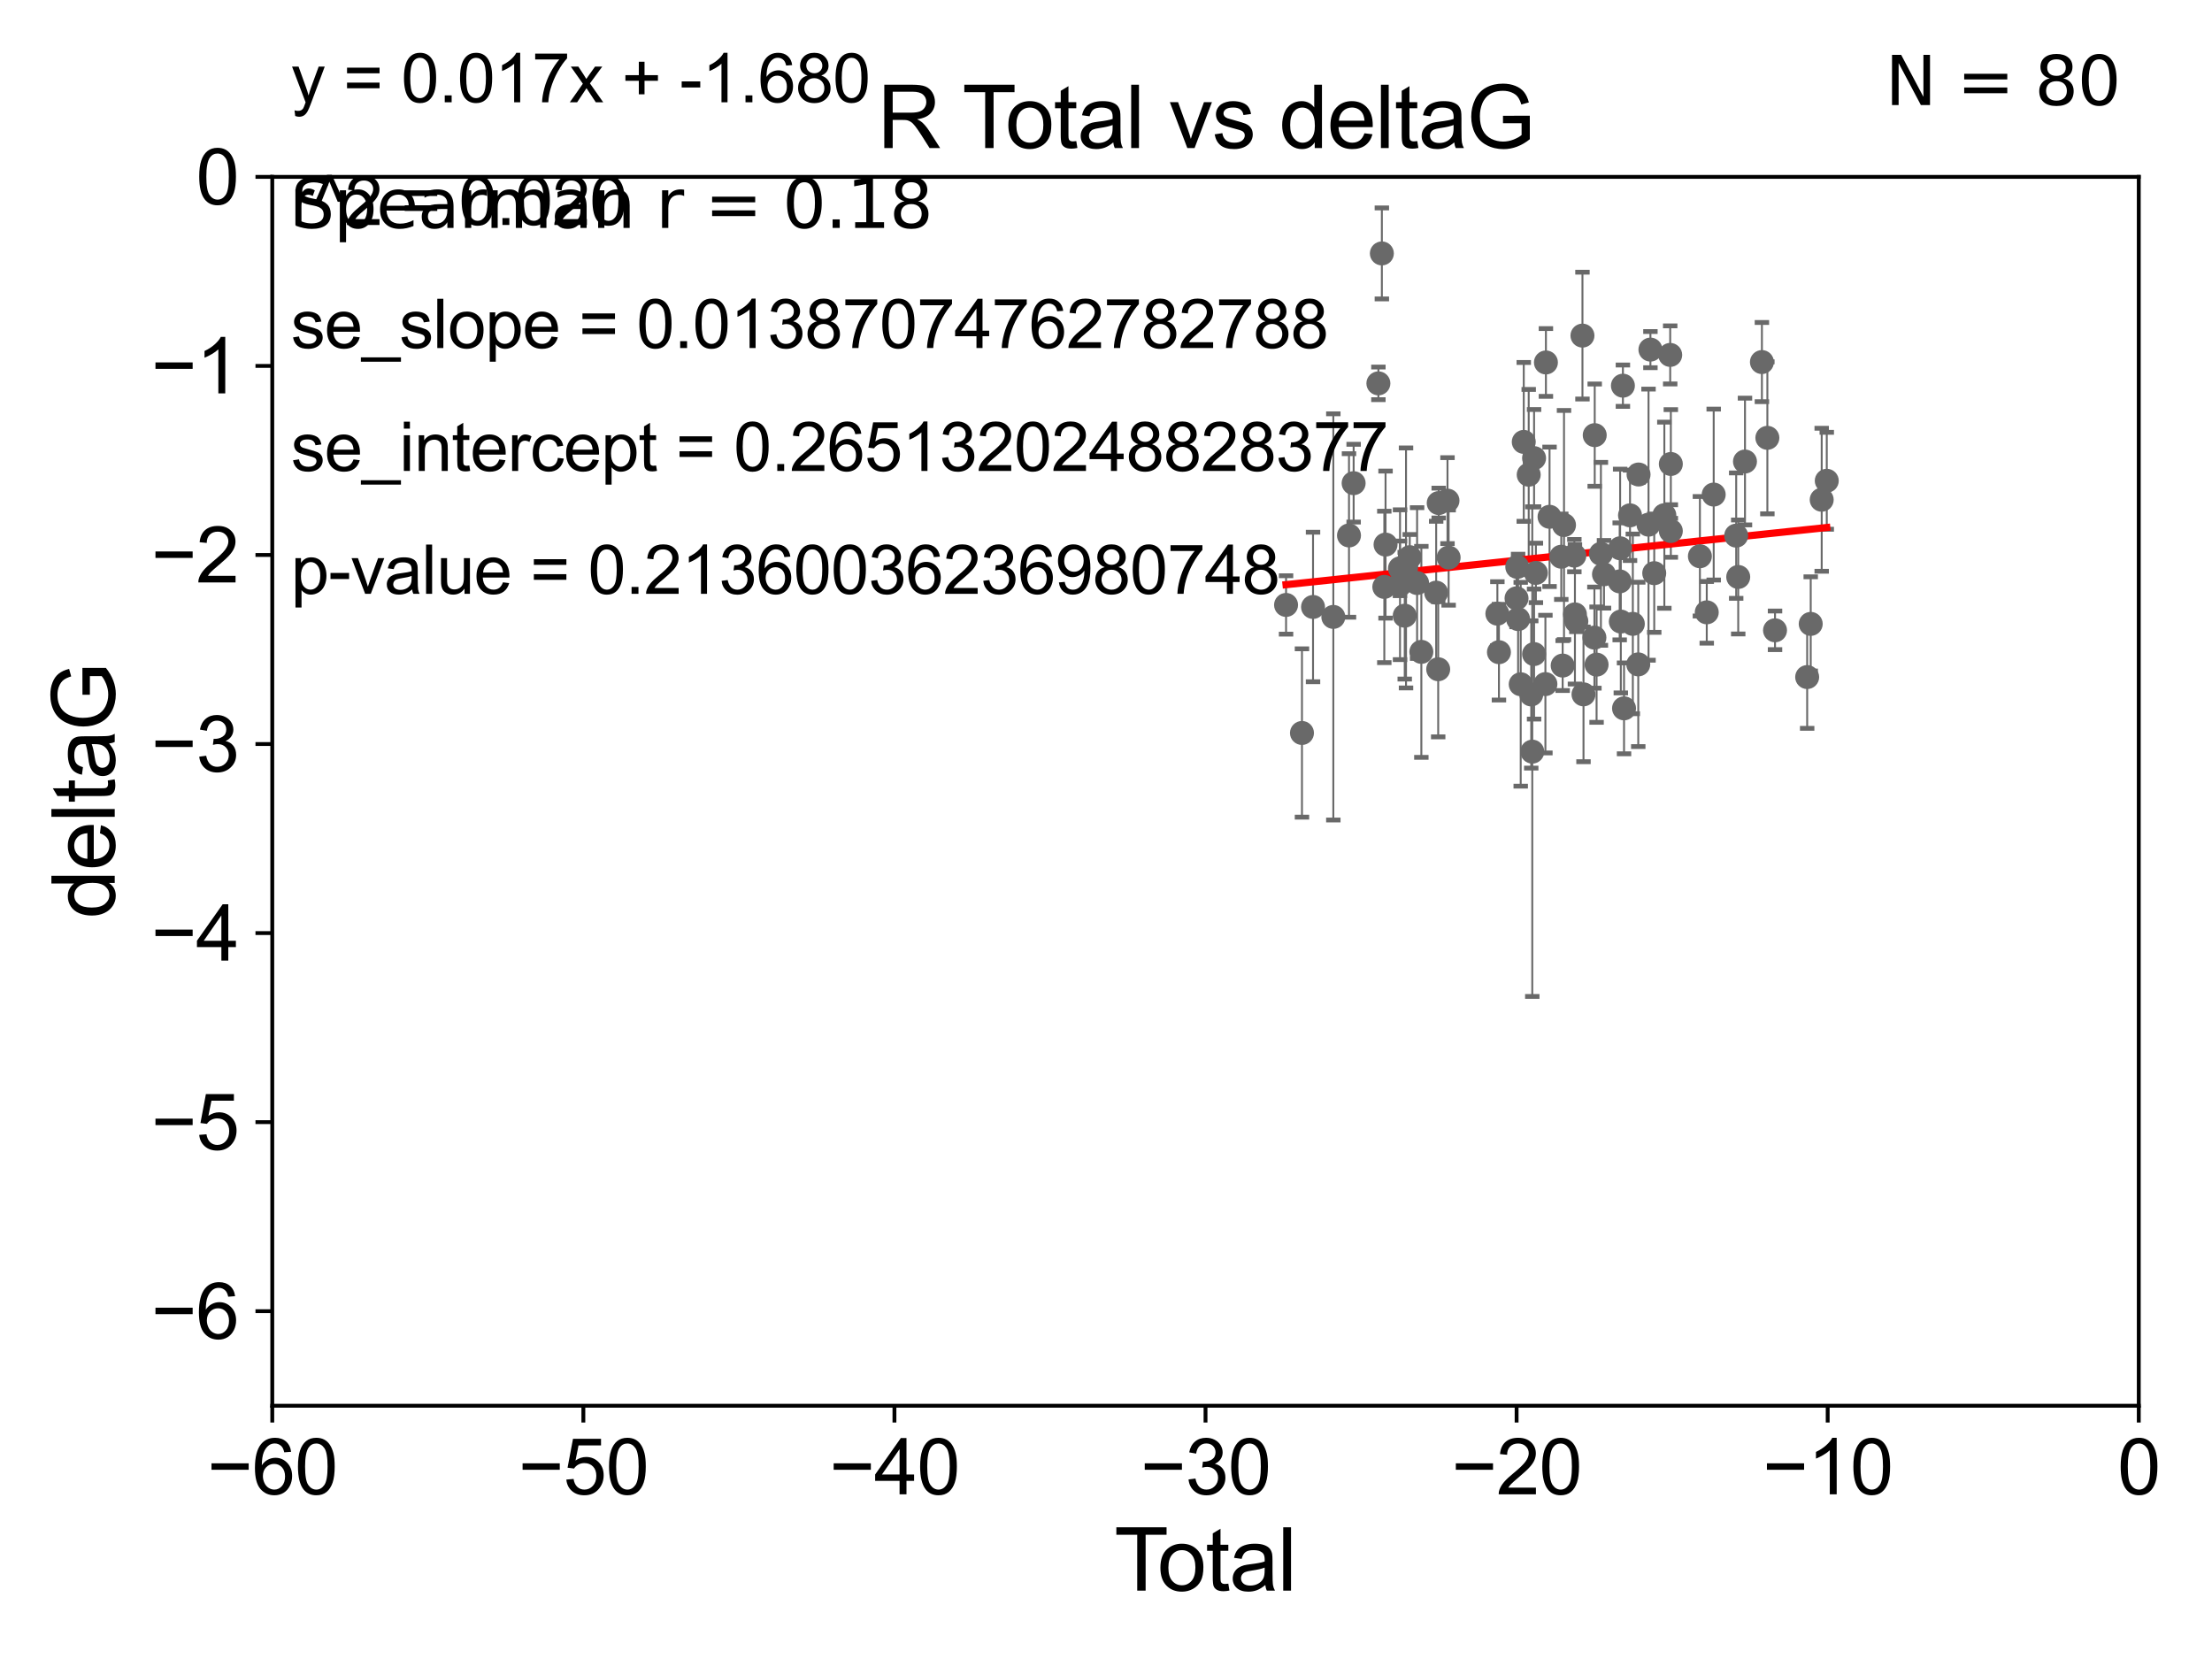 <?xml version="1.0" encoding="utf-8" standalone="no"?>
<!DOCTYPE svg PUBLIC "-//W3C//DTD SVG 1.1//EN"
  "http://www.w3.org/Graphics/SVG/1.1/DTD/svg11.dtd">
<svg xmlns:xlink="http://www.w3.org/1999/xlink" width="460.8pt" height="345.6pt" viewBox="0 0 460.8 345.6" xmlns="http://www.w3.org/2000/svg" version="1.1">
 <defs>
  <style type="text/css">*{stroke-linejoin: round; stroke-linecap: butt}</style>
 </defs>
 <g id="figure_1">
  <g id="patch_1">
   <path d="M 0 345.6 
L 460.8 345.6 
L 460.8 0 
L 0 0 
z
" style="fill: #ffffff"/>
  </g>
  <g id="axes_1">
   <g id="patch_2">
    <path d="M 56.72 292.84 
L 445.545 292.84 
L 445.545 36.842 
L 56.72 36.842 
z
" style="fill: #ffffff"/>
   </g>
   <g id="PathCollection_1">
    <defs>
     <path id="m27fb1c8949" d="M 0 1.118 
C 0.297 1.118 0.581 1 0.791 0.791 
C 1 0.581 1.118 0.297 1.118 0 
C 1.118 -0.297 1 -0.581 0.791 -0.791 
C 0.581 -1 0.297 -1.118 0 -1.118 
C -0.297 -1.118 -0.581 -1 -0.791 -0.791 
C -1 -0.581 -1.118 -0.297 -1.118 0 
C -1.118 0.297 -1 0.581 -0.791 0.791 
C -0.581 1 -0.297 1.118 0 1.118 
z
" style="stroke: #696969"/>
    </defs>
    <g clip-path="url(#p94648b863f)">
     <use xlink:href="#m27fb1c8949" x="267.91" y="126.019" style="fill: #696969; stroke: #696969"/>
     <use xlink:href="#m27fb1c8949" x="271.224" y="152.692" style="fill: #696969; stroke: #696969"/>
     <use xlink:href="#m27fb1c8949" x="273.529" y="126.441" style="fill: #696969; stroke: #696969"/>
     <use xlink:href="#m27fb1c8949" x="277.757" y="128.514" style="fill: #696969; stroke: #696969"/>
     <use xlink:href="#m27fb1c8949" x="281.02" y="111.544" style="fill: #696969; stroke: #696969"/>
     <use xlink:href="#m27fb1c8949" x="281.987" y="100.653" style="fill: #696969; stroke: #696969"/>
     <use xlink:href="#m27fb1c8949" x="287.144" y="79.86" style="fill: #696969; stroke: #696969"/>
     <use xlink:href="#m27fb1c8949" x="287.867" y="52.793" style="fill: #696969; stroke: #696969"/>
     <use xlink:href="#m27fb1c8949" x="288.377" y="122.263" style="fill: #696969; stroke: #696969"/>
     <use xlink:href="#m27fb1c8949" x="288.635" y="113.448" style="fill: #696969; stroke: #696969"/>
     <use xlink:href="#m27fb1c8949" x="291.64" y="118.397" style="fill: #696969; stroke: #696969"/>
     <use xlink:href="#m27fb1c8949" x="291.651" y="121.808" style="fill: #696969; stroke: #696969"/>
     <use xlink:href="#m27fb1c8949" x="292.632" y="128.262" style="fill: #696969; stroke: #696969"/>
     <use xlink:href="#m27fb1c8949" x="292.9" y="118.312" style="fill: #696969; stroke: #696969"/>
     <use xlink:href="#m27fb1c8949" x="293.678" y="116.071" style="fill: #696969; stroke: #696969"/>
     <use xlink:href="#m27fb1c8949" x="295.207" y="121.457" style="fill: #696969; stroke: #696969"/>
     <use xlink:href="#m27fb1c8949" x="296.093" y="135.794" style="fill: #696969; stroke: #696969"/>
     <use xlink:href="#m27fb1c8949" x="299.18" y="123.459" style="fill: #696969; stroke: #696969"/>
     <use xlink:href="#m27fb1c8949" x="299.603" y="139.415" style="fill: #696969; stroke: #696969"/>
     <use xlink:href="#m27fb1c8949" x="299.709" y="104.799" style="fill: #696969; stroke: #696969"/>
     <use xlink:href="#m27fb1c8949" x="301.54" y="104.286" style="fill: #696969; stroke: #696969"/>
     <use xlink:href="#m27fb1c8949" x="301.778" y="116.15" style="fill: #696969; stroke: #696969"/>
     <use xlink:href="#m27fb1c8949" x="311.93" y="127.838" style="fill: #696969; stroke: #696969"/>
     <use xlink:href="#m27fb1c8949" x="312.257" y="135.862" style="fill: #696969; stroke: #696969"/>
     <use xlink:href="#m27fb1c8949" x="315.922" y="124.643" style="fill: #696969; stroke: #696969"/>
     <use xlink:href="#m27fb1c8949" x="316.077" y="118.102" style="fill: #696969; stroke: #696969"/>
     <use xlink:href="#m27fb1c8949" x="316.248" y="128.967" style="fill: #696969; stroke: #696969"/>
     <use xlink:href="#m27fb1c8949" x="316.793" y="142.541" style="fill: #696969; stroke: #696969"/>
     <use xlink:href="#m27fb1c8949" x="317.428" y="92.055" style="fill: #696969; stroke: #696969"/>
     <use xlink:href="#m27fb1c8949" x="318.458" y="98.891" style="fill: #696969; stroke: #696969"/>
     <use xlink:href="#m27fb1c8949" x="318.984" y="144.667" style="fill: #696969; stroke: #696969"/>
     <use xlink:href="#m27fb1c8949" x="319.202" y="156.579" style="fill: #696969; stroke: #696969"/>
     <use xlink:href="#m27fb1c8949" x="319.575" y="95.436" style="fill: #696969; stroke: #696969"/>
     <use xlink:href="#m27fb1c8949" x="319.577" y="136.254" style="fill: #696969; stroke: #696969"/>
     <use xlink:href="#m27fb1c8949" x="319.955" y="119.35" style="fill: #696969; stroke: #696969"/>
     <use xlink:href="#m27fb1c8949" x="321.936" y="142.51" style="fill: #696969; stroke: #696969"/>
     <use xlink:href="#m27fb1c8949" x="322.043" y="75.506" style="fill: #696969; stroke: #696969"/>
     <use xlink:href="#m27fb1c8949" x="322.798" y="107.658" style="fill: #696969; stroke: #696969"/>
     <use xlink:href="#m27fb1c8949" x="325.242" y="115.977" style="fill: #696969; stroke: #696969"/>
     <use xlink:href="#m27fb1c8949" x="325.532" y="138.651" style="fill: #696969; stroke: #696969"/>
     <use xlink:href="#m27fb1c8949" x="325.812" y="109.378" style="fill: #696969; stroke: #696969"/>
     <use xlink:href="#m27fb1c8949" x="327.966" y="115.746" style="fill: #696969; stroke: #696969"/>
     <use xlink:href="#m27fb1c8949" x="328.087" y="127.99" style="fill: #696969; stroke: #696969"/>
     <use xlink:href="#m27fb1c8949" x="328.382" y="129.421" style="fill: #696969; stroke: #696969"/>
     <use xlink:href="#m27fb1c8949" x="329.654" y="69.913" style="fill: #696969; stroke: #696969"/>
     <use xlink:href="#m27fb1c8949" x="329.872" y="144.645" style="fill: #696969; stroke: #696969"/>
     <use xlink:href="#m27fb1c8949" x="332.143" y="132.824" style="fill: #696969; stroke: #696969"/>
     <use xlink:href="#m27fb1c8949" x="332.21" y="90.649" style="fill: #696969; stroke: #696969"/>
     <use xlink:href="#m27fb1c8949" x="332.598" y="138.455" style="fill: #696969; stroke: #696969"/>
     <use xlink:href="#m27fb1c8949" x="333.497" y="115.373" style="fill: #696969; stroke: #696969"/>
     <use xlink:href="#m27fb1c8949" x="334.141" y="119.635" style="fill: #696969; stroke: #696969"/>
     <use xlink:href="#m27fb1c8949" x="337.411" y="121.114" style="fill: #696969; stroke: #696969"/>
     <use xlink:href="#m27fb1c8949" x="337.503" y="114.221" style="fill: #696969; stroke: #696969"/>
     <use xlink:href="#m27fb1c8949" x="337.646" y="129.483" style="fill: #696969; stroke: #696969"/>
     <use xlink:href="#m27fb1c8949" x="338.08" y="80.345" style="fill: #696969; stroke: #696969"/>
     <use xlink:href="#m27fb1c8949" x="338.316" y="147.562" style="fill: #696969; stroke: #696969"/>
     <use xlink:href="#m27fb1c8949" x="339.562" y="107.357" style="fill: #696969; stroke: #696969"/>
     <use xlink:href="#m27fb1c8949" x="340.149" y="129.964" style="fill: #696969; stroke: #696969"/>
     <use xlink:href="#m27fb1c8949" x="341.28" y="138.405" style="fill: #696969; stroke: #696969"/>
     <use xlink:href="#m27fb1c8949" x="341.342" y="98.847" style="fill: #696969; stroke: #696969"/>
     <use xlink:href="#m27fb1c8949" x="343.419" y="109.297" style="fill: #696969; stroke: #696969"/>
     <use xlink:href="#m27fb1c8949" x="343.813" y="72.829" style="fill: #696969; stroke: #696969"/>
     <use xlink:href="#m27fb1c8949" x="344.607" y="119.405" style="fill: #696969; stroke: #696969"/>
     <use xlink:href="#m27fb1c8949" x="346.713" y="107.328" style="fill: #696969; stroke: #696969"/>
     <use xlink:href="#m27fb1c8949" x="347.934" y="73.936" style="fill: #696969; stroke: #696969"/>
     <use xlink:href="#m27fb1c8949" x="348.065" y="110.618" style="fill: #696969; stroke: #696969"/>
     <use xlink:href="#m27fb1c8949" x="348.066" y="96.656" style="fill: #696969; stroke: #696969"/>
     <use xlink:href="#m27fb1c8949" x="354.121" y="115.877" style="fill: #696969; stroke: #696969"/>
     <use xlink:href="#m27fb1c8949" x="355.548" y="127.559" style="fill: #696969; stroke: #696969"/>
     <use xlink:href="#m27fb1c8949" x="356.995" y="103.028" style="fill: #696969; stroke: #696969"/>
     <use xlink:href="#m27fb1c8949" x="361.68" y="111.582" style="fill: #696969; stroke: #696969"/>
     <use xlink:href="#m27fb1c8949" x="362.104" y="120.194" style="fill: #696969; stroke: #696969"/>
     <use xlink:href="#m27fb1c8949" x="363.511" y="96.143" style="fill: #696969; stroke: #696969"/>
     <use xlink:href="#m27fb1c8949" x="367.039" y="75.425" style="fill: #696969; stroke: #696969"/>
     <use xlink:href="#m27fb1c8949" x="368.175" y="91.208" style="fill: #696969; stroke: #696969"/>
     <use xlink:href="#m27fb1c8949" x="369.77" y="131.305" style="fill: #696969; stroke: #696969"/>
     <use xlink:href="#m27fb1c8949" x="376.467" y="141.045" style="fill: #696969; stroke: #696969"/>
     <use xlink:href="#m27fb1c8949" x="377.206" y="129.968" style="fill: #696969; stroke: #696969"/>
     <use xlink:href="#m27fb1c8949" x="379.493" y="104.106" style="fill: #696969; stroke: #696969"/>
     <use xlink:href="#m27fb1c8949" x="380.549" y="100.154" style="fill: #696969; stroke: #696969"/>
    </g>
   </g>
   <g id="matplotlib.axis_1">
    <g id="xtick_1">
     <g id="line2d_1">
      <defs>
       <path id="m6f06b9af5d" d="M 0 0 
L 0 3.5 
" style="stroke: #000000; stroke-width: 0.8"/>
      </defs>
      <g>
       <use xlink:href="#m6f06b9af5d" x="56.72" y="292.84" style="stroke: #000000; stroke-width: 0.8"/>
      </g>
     </g>
     <g id="text_1">
      <!-- −60 -->
      <g transform="translate(43.15 311.293)scale(0.16 -0.16)">
       <defs>
        <path id="ArialMT-2212" d="M 3381 1997 
L 356 1997 
L 356 2522 
L 3381 2522 
L 3381 1997 
z
" transform="scale(0.016)"/>
        <path id="ArialMT-36" d="M 3184 3459 
L 2625 3416 
Q 2550 3747 2413 3897 
Q 2184 4138 1850 4138 
Q 1581 4138 1378 3988 
Q 1113 3794 959 3422 
Q 806 3050 800 2363 
Q 1003 2672 1297 2822 
Q 1591 2972 1913 2972 
Q 2475 2972 2870 2558 
Q 3266 2144 3266 1488 
Q 3266 1056 3080 686 
Q 2894 316 2569 119 
Q 2244 -78 1831 -78 
Q 1128 -78 684 439 
Q 241 956 241 2144 
Q 241 3472 731 4075 
Q 1159 4600 1884 4600 
Q 2425 4600 2770 4297 
Q 3116 3994 3184 3459 
z
M 888 1484 
Q 888 1194 1011 928 
Q 1134 663 1356 523 
Q 1578 384 1822 384 
Q 2178 384 2434 671 
Q 2691 959 2691 1453 
Q 2691 1928 2437 2201 
Q 2184 2475 1800 2475 
Q 1419 2475 1153 2201 
Q 888 1928 888 1484 
z
" transform="scale(0.016)"/>
        <path id="ArialMT-30" d="M 266 2259 
Q 266 3072 433 3567 
Q 600 4063 929 4331 
Q 1259 4600 1759 4600 
Q 2128 4600 2406 4451 
Q 2684 4303 2865 4023 
Q 3047 3744 3150 3342 
Q 3253 2941 3253 2259 
Q 3253 1453 3087 958 
Q 2922 463 2592 192 
Q 2263 -78 1759 -78 
Q 1097 -78 719 397 
Q 266 969 266 2259 
z
M 844 2259 
Q 844 1131 1108 757 
Q 1372 384 1759 384 
Q 2147 384 2411 759 
Q 2675 1134 2675 2259 
Q 2675 3391 2411 3762 
Q 2147 4134 1753 4134 
Q 1366 4134 1134 3806 
Q 844 3388 844 2259 
z
" transform="scale(0.016)"/>
       </defs>
       <use xlink:href="#ArialMT-2212"/>
       <use xlink:href="#ArialMT-36" x="58.398"/>
       <use xlink:href="#ArialMT-30" x="114.014"/>
      </g>
     </g>
    </g>
    <g id="xtick_2">
     <g id="line2d_2">
      <g>
       <use xlink:href="#m6f06b9af5d" x="121.524" y="292.84" style="stroke: #000000; stroke-width: 0.8"/>
      </g>
     </g>
     <g id="text_2">
      <!-- −50 -->
      <g transform="translate(107.954 311.293)scale(0.16 -0.16)">
       <defs>
        <path id="ArialMT-35" d="M 266 1200 
L 856 1250 
Q 922 819 1161 601 
Q 1400 384 1738 384 
Q 2144 384 2425 690 
Q 2706 997 2706 1503 
Q 2706 1984 2436 2262 
Q 2166 2541 1728 2541 
Q 1456 2541 1237 2417 
Q 1019 2294 894 2097 
L 366 2166 
L 809 4519 
L 3088 4519 
L 3088 3981 
L 1259 3981 
L 1013 2750 
Q 1425 3038 1878 3038 
Q 2478 3038 2890 2622 
Q 3303 2206 3303 1553 
Q 3303 931 2941 478 
Q 2500 -78 1738 -78 
Q 1113 -78 717 272 
Q 322 622 266 1200 
z
" transform="scale(0.016)"/>
       </defs>
       <use xlink:href="#ArialMT-2212"/>
       <use xlink:href="#ArialMT-35" x="58.398"/>
       <use xlink:href="#ArialMT-30" x="114.014"/>
      </g>
     </g>
    </g>
    <g id="xtick_3">
     <g id="line2d_3">
      <g>
       <use xlink:href="#m6f06b9af5d" x="186.328" y="292.84" style="stroke: #000000; stroke-width: 0.8"/>
      </g>
     </g>
     <g id="text_3">
      <!-- −40 -->
      <g transform="translate(172.758 311.293)scale(0.16 -0.16)">
       <defs>
        <path id="ArialMT-34" d="M 2069 0 
L 2069 1097 
L 81 1097 
L 81 1613 
L 2172 4581 
L 2631 4581 
L 2631 1613 
L 3250 1613 
L 3250 1097 
L 2631 1097 
L 2631 0 
L 2069 0 
z
M 2069 1613 
L 2069 3678 
L 634 1613 
L 2069 1613 
z
" transform="scale(0.016)"/>
       </defs>
       <use xlink:href="#ArialMT-2212"/>
       <use xlink:href="#ArialMT-34" x="58.398"/>
       <use xlink:href="#ArialMT-30" x="114.014"/>
      </g>
     </g>
    </g>
    <g id="xtick_4">
     <g id="line2d_4">
      <g>
       <use xlink:href="#m6f06b9af5d" x="251.132" y="292.84" style="stroke: #000000; stroke-width: 0.8"/>
      </g>
     </g>
     <g id="text_4">
      <!-- −30 -->
      <g transform="translate(237.562 311.293)scale(0.16 -0.16)">
       <defs>
        <path id="ArialMT-33" d="M 269 1209 
L 831 1284 
Q 928 806 1161 595 
Q 1394 384 1728 384 
Q 2125 384 2398 659 
Q 2672 934 2672 1341 
Q 2672 1728 2419 1979 
Q 2166 2231 1775 2231 
Q 1616 2231 1378 2169 
L 1441 2663 
Q 1497 2656 1531 2656 
Q 1891 2656 2178 2843 
Q 2466 3031 2466 3422 
Q 2466 3731 2256 3934 
Q 2047 4138 1716 4138 
Q 1388 4138 1169 3931 
Q 950 3725 888 3313 
L 325 3413 
Q 428 3978 793 4289 
Q 1159 4600 1703 4600 
Q 2078 4600 2393 4439 
Q 2709 4278 2876 4000 
Q 3044 3722 3044 3409 
Q 3044 3113 2884 2869 
Q 2725 2625 2413 2481 
Q 2819 2388 3044 2092 
Q 3269 1797 3269 1353 
Q 3269 753 2831 336 
Q 2394 -81 1725 -81 
Q 1122 -81 723 278 
Q 325 638 269 1209 
z
" transform="scale(0.016)"/>
       </defs>
       <use xlink:href="#ArialMT-2212"/>
       <use xlink:href="#ArialMT-33" x="58.398"/>
       <use xlink:href="#ArialMT-30" x="114.014"/>
      </g>
     </g>
    </g>
    <g id="xtick_5">
     <g id="line2d_5">
      <g>
       <use xlink:href="#m6f06b9af5d" x="315.937" y="292.84" style="stroke: #000000; stroke-width: 0.8"/>
      </g>
     </g>
     <g id="text_5">
      <!-- −20 -->
      <g transform="translate(302.367 311.293)scale(0.16 -0.16)">
       <defs>
        <path id="ArialMT-32" d="M 3222 541 
L 3222 0 
L 194 0 
Q 188 203 259 391 
Q 375 700 629 1000 
Q 884 1300 1366 1694 
Q 2113 2306 2375 2664 
Q 2638 3022 2638 3341 
Q 2638 3675 2398 3904 
Q 2159 4134 1775 4134 
Q 1369 4134 1125 3890 
Q 881 3647 878 3216 
L 300 3275 
Q 359 3922 746 4261 
Q 1134 4600 1788 4600 
Q 2447 4600 2831 4234 
Q 3216 3869 3216 3328 
Q 3216 3053 3103 2787 
Q 2991 2522 2730 2228 
Q 2469 1934 1863 1422 
Q 1356 997 1212 845 
Q 1069 694 975 541 
L 3222 541 
z
" transform="scale(0.016)"/>
       </defs>
       <use xlink:href="#ArialMT-2212"/>
       <use xlink:href="#ArialMT-32" x="58.398"/>
       <use xlink:href="#ArialMT-30" x="114.014"/>
      </g>
     </g>
    </g>
    <g id="xtick_6">
     <g id="line2d_6">
      <g>
       <use xlink:href="#m6f06b9af5d" x="380.741" y="292.84" style="stroke: #000000; stroke-width: 0.8"/>
      </g>
     </g>
     <g id="text_6">
      <!-- −10 -->
      <g transform="translate(367.171 311.293)scale(0.16 -0.16)">
       <defs>
        <path id="ArialMT-31" d="M 2384 0 
L 1822 0 
L 1822 3584 
Q 1619 3391 1289 3197 
Q 959 3003 697 2906 
L 697 3450 
Q 1169 3672 1522 3987 
Q 1875 4303 2022 4600 
L 2384 4600 
L 2384 0 
z
" transform="scale(0.016)"/>
       </defs>
       <use xlink:href="#ArialMT-2212"/>
       <use xlink:href="#ArialMT-31" x="58.398"/>
       <use xlink:href="#ArialMT-30" x="114.014"/>
      </g>
     </g>
    </g>
    <g id="xtick_7">
     <g id="line2d_7">
      <g>
       <use xlink:href="#m6f06b9af5d" x="445.545" y="292.84" style="stroke: #000000; stroke-width: 0.8"/>
      </g>
     </g>
     <g id="text_7">
      <!-- 0 -->
      <g transform="translate(441.096 311.293)scale(0.16 -0.16)">
       <use xlink:href="#ArialMT-30"/>
      </g>
     </g>
    </g>
    <g id="text_8">
     <!-- Total -->
     <g transform="translate(232.127 331.357)scale(0.18 -0.18)">
      <defs>
       <path id="ArialMT-54" d="M 1659 0 
L 1659 4041 
L 150 4041 
L 150 4581 
L 3781 4581 
L 3781 4041 
L 2266 4041 
L 2266 0 
L 1659 0 
z
" transform="scale(0.016)"/>
       <path id="ArialMT-6f" d="M 213 1659 
Q 213 2581 725 3025 
Q 1153 3394 1769 3394 
Q 2453 3394 2887 2945 
Q 3322 2497 3322 1706 
Q 3322 1066 3130 698 
Q 2938 331 2570 128 
Q 2203 -75 1769 -75 
Q 1072 -75 642 372 
Q 213 819 213 1659 
z
M 791 1659 
Q 791 1022 1069 705 
Q 1347 388 1769 388 
Q 2188 388 2466 706 
Q 2744 1025 2744 1678 
Q 2744 2294 2464 2611 
Q 2184 2928 1769 2928 
Q 1347 2928 1069 2612 
Q 791 2297 791 1659 
z
" transform="scale(0.016)"/>
       <path id="ArialMT-74" d="M 1650 503 
L 1731 6 
Q 1494 -44 1306 -44 
Q 1000 -44 831 53 
Q 663 150 594 308 
Q 525 466 525 972 
L 525 2881 
L 113 2881 
L 113 3319 
L 525 3319 
L 525 4141 
L 1084 4478 
L 1084 3319 
L 1650 3319 
L 1650 2881 
L 1084 2881 
L 1084 941 
Q 1084 700 1114 631 
Q 1144 563 1211 522 
Q 1278 481 1403 481 
Q 1497 481 1650 503 
z
" transform="scale(0.016)"/>
       <path id="ArialMT-61" d="M 2588 409 
Q 2275 144 1986 34 
Q 1697 -75 1366 -75 
Q 819 -75 525 192 
Q 231 459 231 875 
Q 231 1119 342 1320 
Q 453 1522 633 1644 
Q 813 1766 1038 1828 
Q 1203 1872 1538 1913 
Q 2219 1994 2541 2106 
Q 2544 2222 2544 2253 
Q 2544 2597 2384 2738 
Q 2169 2928 1744 2928 
Q 1347 2928 1158 2789 
Q 969 2650 878 2297 
L 328 2372 
Q 403 2725 575 2942 
Q 747 3159 1072 3276 
Q 1397 3394 1825 3394 
Q 2250 3394 2515 3294 
Q 2781 3194 2906 3042 
Q 3031 2891 3081 2659 
Q 3109 2516 3109 2141 
L 3109 1391 
Q 3109 606 3145 398 
Q 3181 191 3288 0 
L 2700 0 
Q 2613 175 2588 409 
z
M 2541 1666 
Q 2234 1541 1622 1453 
Q 1275 1403 1131 1340 
Q 988 1278 909 1158 
Q 831 1038 831 891 
Q 831 666 1001 516 
Q 1172 366 1500 366 
Q 1825 366 2078 508 
Q 2331 650 2450 897 
Q 2541 1088 2541 1459 
L 2541 1666 
z
" transform="scale(0.016)"/>
       <path id="ArialMT-6c" d="M 409 0 
L 409 4581 
L 972 4581 
L 972 0 
L 409 0 
z
" transform="scale(0.016)"/>
      </defs>
      <use xlink:href="#ArialMT-54"/>
      <use xlink:href="#ArialMT-6f" x="49.959"/>
      <use xlink:href="#ArialMT-74" x="105.574"/>
      <use xlink:href="#ArialMT-61" x="133.357"/>
      <use xlink:href="#ArialMT-6c" x="188.973"/>
     </g>
    </g>
   </g>
   <g id="matplotlib.axis_2">
    <g id="ytick_1">
     <g id="line2d_8">
      <defs>
       <path id="m49389914c4" d="M 0 0 
L -3.5 0 
" style="stroke: #000000; stroke-width: 0.8"/>
      </defs>
      <g>
       <use xlink:href="#m49389914c4" x="56.72" y="273.148" style="stroke: #000000; stroke-width: 0.8"/>
      </g>
     </g>
     <g id="text_9">
      <!-- −6 -->
      <g transform="translate(31.477 278.874)scale(0.16 -0.16)">
       <use xlink:href="#ArialMT-2212"/>
       <use xlink:href="#ArialMT-36" x="58.398"/>
      </g>
     </g>
    </g>
    <g id="ytick_2">
     <g id="line2d_9">
      <g>
       <use xlink:href="#m49389914c4" x="56.72" y="233.764" style="stroke: #000000; stroke-width: 0.8"/>
      </g>
     </g>
     <g id="text_10">
      <!-- −5 -->
      <g transform="translate(31.477 239.49)scale(0.16 -0.16)">
       <use xlink:href="#ArialMT-2212"/>
       <use xlink:href="#ArialMT-35" x="58.398"/>
      </g>
     </g>
    </g>
    <g id="ytick_3">
     <g id="line2d_10">
      <g>
       <use xlink:href="#m49389914c4" x="56.72" y="194.379" style="stroke: #000000; stroke-width: 0.8"/>
      </g>
     </g>
     <g id="text_11">
      <!-- −4 -->
      <g transform="translate(31.477 200.106)scale(0.16 -0.16)">
       <use xlink:href="#ArialMT-2212"/>
       <use xlink:href="#ArialMT-34" x="58.398"/>
      </g>
     </g>
    </g>
    <g id="ytick_4">
     <g id="line2d_11">
      <g>
       <use xlink:href="#m49389914c4" x="56.72" y="154.995" style="stroke: #000000; stroke-width: 0.8"/>
      </g>
     </g>
     <g id="text_12">
      <!-- −3 -->
      <g transform="translate(31.477 160.721)scale(0.16 -0.16)">
       <use xlink:href="#ArialMT-2212"/>
       <use xlink:href="#ArialMT-33" x="58.398"/>
      </g>
     </g>
    </g>
    <g id="ytick_5">
     <g id="line2d_12">
      <g>
       <use xlink:href="#m49389914c4" x="56.72" y="115.611" style="stroke: #000000; stroke-width: 0.8"/>
      </g>
     </g>
     <g id="text_13">
      <!-- −2 -->
      <g transform="translate(31.477 121.337)scale(0.16 -0.16)">
       <use xlink:href="#ArialMT-2212"/>
       <use xlink:href="#ArialMT-32" x="58.398"/>
      </g>
     </g>
    </g>
    <g id="ytick_6">
     <g id="line2d_13">
      <g>
       <use xlink:href="#m49389914c4" x="56.72" y="76.226" style="stroke: #000000; stroke-width: 0.8"/>
      </g>
     </g>
     <g id="text_14">
      <!-- −1 -->
      <g transform="translate(31.477 81.953)scale(0.16 -0.16)">
       <use xlink:href="#ArialMT-2212"/>
       <use xlink:href="#ArialMT-31" x="58.398"/>
      </g>
     </g>
    </g>
    <g id="ytick_7">
     <g id="line2d_14">
      <g>
       <use xlink:href="#m49389914c4" x="56.72" y="36.842" style="stroke: #000000; stroke-width: 0.8"/>
      </g>
     </g>
     <g id="text_15">
      <!-- 0 -->
      <g transform="translate(40.822 42.568)scale(0.16 -0.16)">
       <use xlink:href="#ArialMT-30"/>
      </g>
     </g>
    </g>
    <g id="text_16">
     <!-- deltaG -->
     <g transform="translate(23.9 191.356)rotate(-90)scale(0.18 -0.18)">
      <defs>
       <path id="ArialMT-64" d="M 2575 0 
L 2575 419 
Q 2259 -75 1647 -75 
Q 1250 -75 917 144 
Q 584 363 401 755 
Q 219 1147 219 1656 
Q 219 2153 384 2558 
Q 550 2963 881 3178 
Q 1213 3394 1622 3394 
Q 1922 3394 2156 3267 
Q 2391 3141 2538 2938 
L 2538 4581 
L 3097 4581 
L 3097 0 
L 2575 0 
z
M 797 1656 
Q 797 1019 1065 703 
Q 1334 388 1700 388 
Q 2069 388 2326 689 
Q 2584 991 2584 1609 
Q 2584 2291 2321 2609 
Q 2059 2928 1675 2928 
Q 1300 2928 1048 2622 
Q 797 2316 797 1656 
z
" transform="scale(0.016)"/>
       <path id="ArialMT-65" d="M 2694 1069 
L 3275 997 
Q 3138 488 2766 206 
Q 2394 -75 1816 -75 
Q 1088 -75 661 373 
Q 234 822 234 1631 
Q 234 2469 665 2931 
Q 1097 3394 1784 3394 
Q 2450 3394 2872 2941 
Q 3294 2488 3294 1666 
Q 3294 1616 3291 1516 
L 816 1516 
Q 847 969 1125 678 
Q 1403 388 1819 388 
Q 2128 388 2347 550 
Q 2566 713 2694 1069 
z
M 847 1978 
L 2700 1978 
Q 2663 2397 2488 2606 
Q 2219 2931 1791 2931 
Q 1403 2931 1139 2672 
Q 875 2413 847 1978 
z
" transform="scale(0.016)"/>
       <path id="ArialMT-47" d="M 2638 1797 
L 2638 2334 
L 4578 2338 
L 4578 638 
Q 4131 281 3656 101 
Q 3181 -78 2681 -78 
Q 2006 -78 1454 211 
Q 903 500 622 1047 
Q 341 1594 341 2269 
Q 341 2938 620 3517 
Q 900 4097 1425 4378 
Q 1950 4659 2634 4659 
Q 3131 4659 3532 4498 
Q 3934 4338 4162 4050 
Q 4391 3763 4509 3300 
L 3963 3150 
Q 3859 3500 3706 3700 
Q 3553 3900 3268 4020 
Q 2984 4141 2638 4141 
Q 2222 4141 1919 4014 
Q 1616 3888 1430 3681 
Q 1244 3475 1141 3228 
Q 966 2803 966 2306 
Q 966 1694 1177 1281 
Q 1388 869 1791 669 
Q 2194 469 2647 469 
Q 3041 469 3416 620 
Q 3791 772 3984 944 
L 3984 1797 
L 2638 1797 
z
" transform="scale(0.016)"/>
      </defs>
      <use xlink:href="#ArialMT-64"/>
      <use xlink:href="#ArialMT-65" x="55.615"/>
      <use xlink:href="#ArialMT-6c" x="111.23"/>
      <use xlink:href="#ArialMT-74" x="133.447"/>
      <use xlink:href="#ArialMT-61" x="161.23"/>
      <use xlink:href="#ArialMT-47" x="216.846"/>
     </g>
    </g>
   </g>
   <g id="LineCollection_1">
    <path d="M 267.91 132.102 
L 267.91 119.935 
" clip-path="url(#p94648b863f)" style="fill: none; stroke: #696969; stroke-width: 0.4"/>
    <path d="M 271.224 170.224 
L 271.224 135.16 
" clip-path="url(#p94648b863f)" style="fill: none; stroke: #696969; stroke-width: 0.4"/>
    <path d="M 273.529 142.015 
L 273.529 110.868 
" clip-path="url(#p94648b863f)" style="fill: none; stroke: #696969; stroke-width: 0.4"/>
    <path d="M 277.757 170.821 
L 277.757 86.208 
" clip-path="url(#p94648b863f)" style="fill: none; stroke: #696969; stroke-width: 0.4"/>
    <path d="M 281.02 128.573 
L 281.02 94.516 
" clip-path="url(#p94648b863f)" style="fill: none; stroke: #696969; stroke-width: 0.4"/>
    <path d="M 281.987 108.751 
L 281.987 92.554 
" clip-path="url(#p94648b863f)" style="fill: none; stroke: #696969; stroke-width: 0.4"/>
    <path d="M 287.144 83.26 
L 287.144 76.46 
" clip-path="url(#p94648b863f)" style="fill: none; stroke: #696969; stroke-width: 0.4"/>
    <path d="M 287.867 62.272 
L 287.867 43.315 
" clip-path="url(#p94648b863f)" style="fill: none; stroke: #696969; stroke-width: 0.4"/>
    <path d="M 288.377 138.034 
L 288.377 106.492 
" clip-path="url(#p94648b863f)" style="fill: none; stroke: #696969; stroke-width: 0.4"/>
    <path d="M 288.635 128.765 
L 288.635 98.132 
" clip-path="url(#p94648b863f)" style="fill: none; stroke: #696969; stroke-width: 0.4"/>
    <path d="M 291.64 124.086 
L 291.64 112.708 
" clip-path="url(#p94648b863f)" style="fill: none; stroke: #696969; stroke-width: 0.4"/>
    <path d="M 291.651 137.41 
L 291.651 106.206 
" clip-path="url(#p94648b863f)" style="fill: none; stroke: #696969; stroke-width: 0.4"/>
    <path d="M 292.632 141.46 
L 292.632 115.064 
" clip-path="url(#p94648b863f)" style="fill: none; stroke: #696969; stroke-width: 0.4"/>
    <path d="M 292.9 143.31 
L 292.9 93.314 
" clip-path="url(#p94648b863f)" style="fill: none; stroke: #696969; stroke-width: 0.4"/>
    <path d="M 293.678 120.798 
L 293.678 111.345 
" clip-path="url(#p94648b863f)" style="fill: none; stroke: #696969; stroke-width: 0.4"/>
    <path d="M 295.207 137.157 
L 295.207 105.756 
" clip-path="url(#p94648b863f)" style="fill: none; stroke: #696969; stroke-width: 0.4"/>
    <path d="M 296.093 157.772 
L 296.093 113.816 
" clip-path="url(#p94648b863f)" style="fill: none; stroke: #696969; stroke-width: 0.4"/>
    <path d="M 299.18 138.329 
L 299.18 108.589 
" clip-path="url(#p94648b863f)" style="fill: none; stroke: #696969; stroke-width: 0.4"/>
    <path d="M 299.603 153.503 
L 299.603 125.327 
" clip-path="url(#p94648b863f)" style="fill: none; stroke: #696969; stroke-width: 0.4"/>
    <path d="M 299.709 107.907 
L 299.709 101.691 
" clip-path="url(#p94648b863f)" style="fill: none; stroke: #696969; stroke-width: 0.4"/>
    <path d="M 301.54 113.239 
L 301.54 95.333 
" clip-path="url(#p94648b863f)" style="fill: none; stroke: #696969; stroke-width: 0.4"/>
    <path d="M 301.778 126.068 
L 301.778 106.233 
" clip-path="url(#p94648b863f)" style="fill: none; stroke: #696969; stroke-width: 0.4"/>
    <path d="M 311.93 134.496 
L 311.93 121.179 
" clip-path="url(#p94648b863f)" style="fill: none; stroke: #696969; stroke-width: 0.4"/>
    <path d="M 312.257 145.824 
L 312.257 125.901 
" clip-path="url(#p94648b863f)" style="fill: none; stroke: #696969; stroke-width: 0.4"/>
    <path d="M 315.922 130.558 
L 315.922 118.729 
" clip-path="url(#p94648b863f)" style="fill: none; stroke: #696969; stroke-width: 0.4"/>
    <path d="M 316.077 119.656 
L 316.077 116.549 
" clip-path="url(#p94648b863f)" style="fill: none; stroke: #696969; stroke-width: 0.4"/>
    <path d="M 316.248 142.48 
L 316.248 115.455 
" clip-path="url(#p94648b863f)" style="fill: none; stroke: #696969; stroke-width: 0.4"/>
    <path d="M 316.793 163.769 
L 316.793 121.312 
" clip-path="url(#p94648b863f)" style="fill: none; stroke: #696969; stroke-width: 0.4"/>
    <path d="M 317.428 108.601 
L 317.428 75.509 
" clip-path="url(#p94648b863f)" style="fill: none; stroke: #696969; stroke-width: 0.4"/>
    <path d="M 318.458 116.656 
L 318.458 81.125 
" clip-path="url(#p94648b863f)" style="fill: none; stroke: #696969; stroke-width: 0.4"/>
    <path d="M 318.984 160.004 
L 318.984 129.329 
" clip-path="url(#p94648b863f)" style="fill: none; stroke: #696969; stroke-width: 0.4"/>
    <path d="M 319.202 207.571 
L 319.202 105.586 
" clip-path="url(#p94648b863f)" style="fill: none; stroke: #696969; stroke-width: 0.4"/>
    <path d="M 319.575 105.561 
L 319.575 85.31 
" clip-path="url(#p94648b863f)" style="fill: none; stroke: #696969; stroke-width: 0.4"/>
    <path d="M 319.577 149.795 
L 319.577 122.712 
" clip-path="url(#p94648b863f)" style="fill: none; stroke: #696969; stroke-width: 0.4"/>
    <path d="M 319.955 125.543 
L 319.955 113.157 
" clip-path="url(#p94648b863f)" style="fill: none; stroke: #696969; stroke-width: 0.4"/>
    <path d="M 321.936 156.85 
L 321.936 128.171 
" clip-path="url(#p94648b863f)" style="fill: none; stroke: #696969; stroke-width: 0.4"/>
    <path d="M 322.043 82.565 
L 322.043 68.447 
" clip-path="url(#p94648b863f)" style="fill: none; stroke: #696969; stroke-width: 0.4"/>
    <path d="M 322.798 122.179 
L 322.798 93.138 
" clip-path="url(#p94648b863f)" style="fill: none; stroke: #696969; stroke-width: 0.4"/>
    <path d="M 325.242 124.87 
L 325.242 107.083 
" clip-path="url(#p94648b863f)" style="fill: none; stroke: #696969; stroke-width: 0.4"/>
    <path d="M 325.532 143.85 
L 325.532 133.452 
" clip-path="url(#p94648b863f)" style="fill: none; stroke: #696969; stroke-width: 0.4"/>
    <path d="M 325.812 133.251 
L 325.812 85.506 
" clip-path="url(#p94648b863f)" style="fill: none; stroke: #696969; stroke-width: 0.4"/>
    <path d="M 327.966 119.109 
L 327.966 112.384 
" clip-path="url(#p94648b863f)" style="fill: none; stroke: #696969; stroke-width: 0.4"/>
    <path d="M 328.087 142.495 
L 328.087 113.485 
" clip-path="url(#p94648b863f)" style="fill: none; stroke: #696969; stroke-width: 0.4"/>
    <path d="M 328.382 131.587 
L 328.382 127.256 
" clip-path="url(#p94648b863f)" style="fill: none; stroke: #696969; stroke-width: 0.4"/>
    <path d="M 329.654 83.122 
L 329.654 56.703 
" clip-path="url(#p94648b863f)" style="fill: none; stroke: #696969; stroke-width: 0.4"/>
    <path d="M 329.872 158.676 
L 329.872 130.613 
" clip-path="url(#p94648b863f)" style="fill: none; stroke: #696969; stroke-width: 0.4"/>
    <path d="M 332.143 143.354 
L 332.143 122.295 
" clip-path="url(#p94648b863f)" style="fill: none; stroke: #696969; stroke-width: 0.4"/>
    <path d="M 332.21 101.304 
L 332.21 79.994 
" clip-path="url(#p94648b863f)" style="fill: none; stroke: #696969; stroke-width: 0.4"/>
    <path d="M 332.598 150.472 
L 332.598 126.439 
" clip-path="url(#p94648b863f)" style="fill: none; stroke: #696969; stroke-width: 0.4"/>
    <path d="M 333.497 134.422 
L 333.497 96.324 
" clip-path="url(#p94648b863f)" style="fill: none; stroke: #696969; stroke-width: 0.4"/>
    <path d="M 334.141 126.683 
L 334.141 112.586 
" clip-path="url(#p94648b863f)" style="fill: none; stroke: #696969; stroke-width: 0.4"/>
    <path d="M 337.411 133.298 
L 337.411 108.93 
" clip-path="url(#p94648b863f)" style="fill: none; stroke: #696969; stroke-width: 0.4"/>
    <path d="M 337.503 130.707 
L 337.503 97.735 
" clip-path="url(#p94648b863f)" style="fill: none; stroke: #696969; stroke-width: 0.4"/>
    <path d="M 337.646 144.347 
L 337.646 114.619 
" clip-path="url(#p94648b863f)" style="fill: none; stroke: #696969; stroke-width: 0.4"/>
    <path d="M 338.08 84.654 
L 338.08 76.036 
" clip-path="url(#p94648b863f)" style="fill: none; stroke: #696969; stroke-width: 0.4"/>
    <path d="M 338.316 157.027 
L 338.316 138.098 
" clip-path="url(#p94648b863f)" style="fill: none; stroke: #696969; stroke-width: 0.4"/>
    <path d="M 339.562 116.77 
L 339.562 97.944 
" clip-path="url(#p94648b863f)" style="fill: none; stroke: #696969; stroke-width: 0.4"/>
    <path d="M 340.149 148.677 
L 340.149 111.252 
" clip-path="url(#p94648b863f)" style="fill: none; stroke: #696969; stroke-width: 0.4"/>
    <path d="M 341.28 155.519 
L 341.28 121.291 
" clip-path="url(#p94648b863f)" style="fill: none; stroke: #696969; stroke-width: 0.4"/>
    <path d="M 341.342 100.433 
L 341.342 97.26 
" clip-path="url(#p94648b863f)" style="fill: none; stroke: #696969; stroke-width: 0.4"/>
    <path d="M 343.419 137.535 
L 343.419 81.059 
" clip-path="url(#p94648b863f)" style="fill: none; stroke: #696969; stroke-width: 0.4"/>
    <path d="M 343.813 76.594 
L 343.813 69.064 
" clip-path="url(#p94648b863f)" style="fill: none; stroke: #696969; stroke-width: 0.4"/>
    <path d="M 344.607 131.729 
L 344.607 107.08 
" clip-path="url(#p94648b863f)" style="fill: none; stroke: #696969; stroke-width: 0.4"/>
    <path d="M 346.713 126.716 
L 346.713 87.939 
" clip-path="url(#p94648b863f)" style="fill: none; stroke: #696969; stroke-width: 0.4"/>
    <path d="M 347.934 79.984 
L 347.934 67.888 
" clip-path="url(#p94648b863f)" style="fill: none; stroke: #696969; stroke-width: 0.4"/>
    <path d="M 348.065 116.088 
L 348.065 105.147 
" clip-path="url(#p94648b863f)" style="fill: none; stroke: #696969; stroke-width: 0.4"/>
    <path d="M 348.066 107.981 
L 348.066 85.331 
" clip-path="url(#p94648b863f)" style="fill: none; stroke: #696969; stroke-width: 0.4"/>
    <path d="M 354.121 128.322 
L 354.121 103.431 
" clip-path="url(#p94648b863f)" style="fill: none; stroke: #696969; stroke-width: 0.4"/>
    <path d="M 355.548 133.984 
L 355.548 121.134 
" clip-path="url(#p94648b863f)" style="fill: none; stroke: #696969; stroke-width: 0.4"/>
    <path d="M 356.995 120.83 
L 356.995 85.226 
" clip-path="url(#p94648b863f)" style="fill: none; stroke: #696969; stroke-width: 0.4"/>
    <path d="M 361.68 124.642 
L 361.68 98.522 
" clip-path="url(#p94648b863f)" style="fill: none; stroke: #696969; stroke-width: 0.4"/>
    <path d="M 362.104 132.066 
L 362.104 108.322 
" clip-path="url(#p94648b863f)" style="fill: none; stroke: #696969; stroke-width: 0.4"/>
    <path d="M 363.511 109.342 
L 363.511 82.944 
" clip-path="url(#p94648b863f)" style="fill: none; stroke: #696969; stroke-width: 0.4"/>
    <path d="M 367.039 83.671 
L 367.039 67.178 
" clip-path="url(#p94648b863f)" style="fill: none; stroke: #696969; stroke-width: 0.4"/>
    <path d="M 368.175 107.042 
L 368.175 75.374 
" clip-path="url(#p94648b863f)" style="fill: none; stroke: #696969; stroke-width: 0.4"/>
    <path d="M 369.77 135.326 
L 369.77 127.283 
" clip-path="url(#p94648b863f)" style="fill: none; stroke: #696969; stroke-width: 0.4"/>
    <path d="M 376.467 151.725 
L 376.467 130.366 
" clip-path="url(#p94648b863f)" style="fill: none; stroke: #696969; stroke-width: 0.4"/>
    <path d="M 377.206 139.78 
L 377.206 120.156 
" clip-path="url(#p94648b863f)" style="fill: none; stroke: #696969; stroke-width: 0.4"/>
    <path d="M 379.493 119 
L 379.493 89.213 
" clip-path="url(#p94648b863f)" style="fill: none; stroke: #696969; stroke-width: 0.4"/>
    <path d="M 380.549 110.249 
L 380.549 90.06 
" clip-path="url(#p94648b863f)" style="fill: none; stroke: #696969; stroke-width: 0.4"/>
   </g>
   <g id="line2d_15">
    <defs>
     <path id="ma178db019f" d="M 1.5 0 
L -1.5 -0 
" style="stroke: #696969"/>
    </defs>
    <g clip-path="url(#p94648b863f)">
     <use xlink:href="#ma178db019f" x="267.91" y="132.102" style="fill: #696969; stroke: #696969"/>
     <use xlink:href="#ma178db019f" x="271.224" y="170.224" style="fill: #696969; stroke: #696969"/>
     <use xlink:href="#ma178db019f" x="273.529" y="142.015" style="fill: #696969; stroke: #696969"/>
     <use xlink:href="#ma178db019f" x="277.757" y="170.821" style="fill: #696969; stroke: #696969"/>
     <use xlink:href="#ma178db019f" x="281.02" y="128.573" style="fill: #696969; stroke: #696969"/>
     <use xlink:href="#ma178db019f" x="281.987" y="108.751" style="fill: #696969; stroke: #696969"/>
     <use xlink:href="#ma178db019f" x="287.144" y="83.26" style="fill: #696969; stroke: #696969"/>
     <use xlink:href="#ma178db019f" x="287.867" y="62.272" style="fill: #696969; stroke: #696969"/>
     <use xlink:href="#ma178db019f" x="288.377" y="138.034" style="fill: #696969; stroke: #696969"/>
     <use xlink:href="#ma178db019f" x="288.635" y="128.765" style="fill: #696969; stroke: #696969"/>
     <use xlink:href="#ma178db019f" x="291.64" y="124.086" style="fill: #696969; stroke: #696969"/>
     <use xlink:href="#ma178db019f" x="291.651" y="137.41" style="fill: #696969; stroke: #696969"/>
     <use xlink:href="#ma178db019f" x="292.632" y="141.46" style="fill: #696969; stroke: #696969"/>
     <use xlink:href="#ma178db019f" x="292.9" y="143.31" style="fill: #696969; stroke: #696969"/>
     <use xlink:href="#ma178db019f" x="293.678" y="120.798" style="fill: #696969; stroke: #696969"/>
     <use xlink:href="#ma178db019f" x="295.207" y="137.157" style="fill: #696969; stroke: #696969"/>
     <use xlink:href="#ma178db019f" x="296.093" y="157.772" style="fill: #696969; stroke: #696969"/>
     <use xlink:href="#ma178db019f" x="299.18" y="138.329" style="fill: #696969; stroke: #696969"/>
     <use xlink:href="#ma178db019f" x="299.603" y="153.503" style="fill: #696969; stroke: #696969"/>
     <use xlink:href="#ma178db019f" x="299.709" y="107.907" style="fill: #696969; stroke: #696969"/>
     <use xlink:href="#ma178db019f" x="301.54" y="113.239" style="fill: #696969; stroke: #696969"/>
     <use xlink:href="#ma178db019f" x="301.778" y="126.068" style="fill: #696969; stroke: #696969"/>
     <use xlink:href="#ma178db019f" x="311.93" y="134.496" style="fill: #696969; stroke: #696969"/>
     <use xlink:href="#ma178db019f" x="312.257" y="145.824" style="fill: #696969; stroke: #696969"/>
     <use xlink:href="#ma178db019f" x="315.922" y="130.558" style="fill: #696969; stroke: #696969"/>
     <use xlink:href="#ma178db019f" x="316.077" y="119.656" style="fill: #696969; stroke: #696969"/>
     <use xlink:href="#ma178db019f" x="316.248" y="142.48" style="fill: #696969; stroke: #696969"/>
     <use xlink:href="#ma178db019f" x="316.793" y="163.769" style="fill: #696969; stroke: #696969"/>
     <use xlink:href="#ma178db019f" x="317.428" y="108.601" style="fill: #696969; stroke: #696969"/>
     <use xlink:href="#ma178db019f" x="318.458" y="116.656" style="fill: #696969; stroke: #696969"/>
     <use xlink:href="#ma178db019f" x="318.984" y="160.004" style="fill: #696969; stroke: #696969"/>
     <use xlink:href="#ma178db019f" x="319.202" y="207.571" style="fill: #696969; stroke: #696969"/>
     <use xlink:href="#ma178db019f" x="319.575" y="105.561" style="fill: #696969; stroke: #696969"/>
     <use xlink:href="#ma178db019f" x="319.577" y="149.795" style="fill: #696969; stroke: #696969"/>
     <use xlink:href="#ma178db019f" x="319.955" y="125.543" style="fill: #696969; stroke: #696969"/>
     <use xlink:href="#ma178db019f" x="321.936" y="156.85" style="fill: #696969; stroke: #696969"/>
     <use xlink:href="#ma178db019f" x="322.043" y="82.565" style="fill: #696969; stroke: #696969"/>
     <use xlink:href="#ma178db019f" x="322.798" y="122.179" style="fill: #696969; stroke: #696969"/>
     <use xlink:href="#ma178db019f" x="325.242" y="124.87" style="fill: #696969; stroke: #696969"/>
     <use xlink:href="#ma178db019f" x="325.532" y="143.85" style="fill: #696969; stroke: #696969"/>
     <use xlink:href="#ma178db019f" x="325.812" y="133.251" style="fill: #696969; stroke: #696969"/>
     <use xlink:href="#ma178db019f" x="327.966" y="119.109" style="fill: #696969; stroke: #696969"/>
     <use xlink:href="#ma178db019f" x="328.087" y="142.495" style="fill: #696969; stroke: #696969"/>
     <use xlink:href="#ma178db019f" x="328.382" y="131.587" style="fill: #696969; stroke: #696969"/>
     <use xlink:href="#ma178db019f" x="329.654" y="83.122" style="fill: #696969; stroke: #696969"/>
     <use xlink:href="#ma178db019f" x="329.872" y="158.676" style="fill: #696969; stroke: #696969"/>
     <use xlink:href="#ma178db019f" x="332.143" y="143.354" style="fill: #696969; stroke: #696969"/>
     <use xlink:href="#ma178db019f" x="332.21" y="101.304" style="fill: #696969; stroke: #696969"/>
     <use xlink:href="#ma178db019f" x="332.598" y="150.472" style="fill: #696969; stroke: #696969"/>
     <use xlink:href="#ma178db019f" x="333.497" y="134.422" style="fill: #696969; stroke: #696969"/>
     <use xlink:href="#ma178db019f" x="334.141" y="126.683" style="fill: #696969; stroke: #696969"/>
     <use xlink:href="#ma178db019f" x="337.411" y="133.298" style="fill: #696969; stroke: #696969"/>
     <use xlink:href="#ma178db019f" x="337.503" y="130.707" style="fill: #696969; stroke: #696969"/>
     <use xlink:href="#ma178db019f" x="337.646" y="144.347" style="fill: #696969; stroke: #696969"/>
     <use xlink:href="#ma178db019f" x="338.08" y="84.654" style="fill: #696969; stroke: #696969"/>
     <use xlink:href="#ma178db019f" x="338.316" y="157.027" style="fill: #696969; stroke: #696969"/>
     <use xlink:href="#ma178db019f" x="339.562" y="116.77" style="fill: #696969; stroke: #696969"/>
     <use xlink:href="#ma178db019f" x="340.149" y="148.677" style="fill: #696969; stroke: #696969"/>
     <use xlink:href="#ma178db019f" x="341.28" y="155.519" style="fill: #696969; stroke: #696969"/>
     <use xlink:href="#ma178db019f" x="341.342" y="100.433" style="fill: #696969; stroke: #696969"/>
     <use xlink:href="#ma178db019f" x="343.419" y="137.535" style="fill: #696969; stroke: #696969"/>
     <use xlink:href="#ma178db019f" x="343.813" y="76.594" style="fill: #696969; stroke: #696969"/>
     <use xlink:href="#ma178db019f" x="344.607" y="131.729" style="fill: #696969; stroke: #696969"/>
     <use xlink:href="#ma178db019f" x="346.713" y="126.716" style="fill: #696969; stroke: #696969"/>
     <use xlink:href="#ma178db019f" x="347.934" y="79.984" style="fill: #696969; stroke: #696969"/>
     <use xlink:href="#ma178db019f" x="348.065" y="116.088" style="fill: #696969; stroke: #696969"/>
     <use xlink:href="#ma178db019f" x="348.066" y="107.981" style="fill: #696969; stroke: #696969"/>
     <use xlink:href="#ma178db019f" x="354.121" y="128.322" style="fill: #696969; stroke: #696969"/>
     <use xlink:href="#ma178db019f" x="355.548" y="133.984" style="fill: #696969; stroke: #696969"/>
     <use xlink:href="#ma178db019f" x="356.995" y="120.83" style="fill: #696969; stroke: #696969"/>
     <use xlink:href="#ma178db019f" x="361.68" y="124.642" style="fill: #696969; stroke: #696969"/>
     <use xlink:href="#ma178db019f" x="362.104" y="132.066" style="fill: #696969; stroke: #696969"/>
     <use xlink:href="#ma178db019f" x="363.511" y="109.342" style="fill: #696969; stroke: #696969"/>
     <use xlink:href="#ma178db019f" x="367.039" y="83.671" style="fill: #696969; stroke: #696969"/>
     <use xlink:href="#ma178db019f" x="368.175" y="107.042" style="fill: #696969; stroke: #696969"/>
     <use xlink:href="#ma178db019f" x="369.77" y="135.326" style="fill: #696969; stroke: #696969"/>
     <use xlink:href="#ma178db019f" x="376.467" y="151.725" style="fill: #696969; stroke: #696969"/>
     <use xlink:href="#ma178db019f" x="377.206" y="139.78" style="fill: #696969; stroke: #696969"/>
     <use xlink:href="#ma178db019f" x="379.493" y="119" style="fill: #696969; stroke: #696969"/>
     <use xlink:href="#ma178db019f" x="380.549" y="110.249" style="fill: #696969; stroke: #696969"/>
    </g>
   </g>
   <g id="line2d_16">
    <g clip-path="url(#p94648b863f)">
     <use xlink:href="#ma178db019f" x="267.91" y="119.935" style="fill: #696969; stroke: #696969"/>
     <use xlink:href="#ma178db019f" x="271.224" y="135.16" style="fill: #696969; stroke: #696969"/>
     <use xlink:href="#ma178db019f" x="273.529" y="110.868" style="fill: #696969; stroke: #696969"/>
     <use xlink:href="#ma178db019f" x="277.757" y="86.208" style="fill: #696969; stroke: #696969"/>
     <use xlink:href="#ma178db019f" x="281.02" y="94.516" style="fill: #696969; stroke: #696969"/>
     <use xlink:href="#ma178db019f" x="281.987" y="92.554" style="fill: #696969; stroke: #696969"/>
     <use xlink:href="#ma178db019f" x="287.144" y="76.46" style="fill: #696969; stroke: #696969"/>
     <use xlink:href="#ma178db019f" x="287.867" y="43.315" style="fill: #696969; stroke: #696969"/>
     <use xlink:href="#ma178db019f" x="288.377" y="106.492" style="fill: #696969; stroke: #696969"/>
     <use xlink:href="#ma178db019f" x="288.635" y="98.132" style="fill: #696969; stroke: #696969"/>
     <use xlink:href="#ma178db019f" x="291.64" y="112.708" style="fill: #696969; stroke: #696969"/>
     <use xlink:href="#ma178db019f" x="291.651" y="106.206" style="fill: #696969; stroke: #696969"/>
     <use xlink:href="#ma178db019f" x="292.632" y="115.064" style="fill: #696969; stroke: #696969"/>
     <use xlink:href="#ma178db019f" x="292.9" y="93.314" style="fill: #696969; stroke: #696969"/>
     <use xlink:href="#ma178db019f" x="293.678" y="111.345" style="fill: #696969; stroke: #696969"/>
     <use xlink:href="#ma178db019f" x="295.207" y="105.756" style="fill: #696969; stroke: #696969"/>
     <use xlink:href="#ma178db019f" x="296.093" y="113.816" style="fill: #696969; stroke: #696969"/>
     <use xlink:href="#ma178db019f" x="299.18" y="108.589" style="fill: #696969; stroke: #696969"/>
     <use xlink:href="#ma178db019f" x="299.603" y="125.327" style="fill: #696969; stroke: #696969"/>
     <use xlink:href="#ma178db019f" x="299.709" y="101.691" style="fill: #696969; stroke: #696969"/>
     <use xlink:href="#ma178db019f" x="301.54" y="95.333" style="fill: #696969; stroke: #696969"/>
     <use xlink:href="#ma178db019f" x="301.778" y="106.233" style="fill: #696969; stroke: #696969"/>
     <use xlink:href="#ma178db019f" x="311.93" y="121.179" style="fill: #696969; stroke: #696969"/>
     <use xlink:href="#ma178db019f" x="312.257" y="125.901" style="fill: #696969; stroke: #696969"/>
     <use xlink:href="#ma178db019f" x="315.922" y="118.729" style="fill: #696969; stroke: #696969"/>
     <use xlink:href="#ma178db019f" x="316.077" y="116.549" style="fill: #696969; stroke: #696969"/>
     <use xlink:href="#ma178db019f" x="316.248" y="115.455" style="fill: #696969; stroke: #696969"/>
     <use xlink:href="#ma178db019f" x="316.793" y="121.312" style="fill: #696969; stroke: #696969"/>
     <use xlink:href="#ma178db019f" x="317.428" y="75.509" style="fill: #696969; stroke: #696969"/>
     <use xlink:href="#ma178db019f" x="318.458" y="81.125" style="fill: #696969; stroke: #696969"/>
     <use xlink:href="#ma178db019f" x="318.984" y="129.329" style="fill: #696969; stroke: #696969"/>
     <use xlink:href="#ma178db019f" x="319.202" y="105.586" style="fill: #696969; stroke: #696969"/>
     <use xlink:href="#ma178db019f" x="319.575" y="85.31" style="fill: #696969; stroke: #696969"/>
     <use xlink:href="#ma178db019f" x="319.577" y="122.712" style="fill: #696969; stroke: #696969"/>
     <use xlink:href="#ma178db019f" x="319.955" y="113.157" style="fill: #696969; stroke: #696969"/>
     <use xlink:href="#ma178db019f" x="321.936" y="128.171" style="fill: #696969; stroke: #696969"/>
     <use xlink:href="#ma178db019f" x="322.043" y="68.447" style="fill: #696969; stroke: #696969"/>
     <use xlink:href="#ma178db019f" x="322.798" y="93.138" style="fill: #696969; stroke: #696969"/>
     <use xlink:href="#ma178db019f" x="325.242" y="107.083" style="fill: #696969; stroke: #696969"/>
     <use xlink:href="#ma178db019f" x="325.532" y="133.452" style="fill: #696969; stroke: #696969"/>
     <use xlink:href="#ma178db019f" x="325.812" y="85.506" style="fill: #696969; stroke: #696969"/>
     <use xlink:href="#ma178db019f" x="327.966" y="112.384" style="fill: #696969; stroke: #696969"/>
     <use xlink:href="#ma178db019f" x="328.087" y="113.485" style="fill: #696969; stroke: #696969"/>
     <use xlink:href="#ma178db019f" x="328.382" y="127.256" style="fill: #696969; stroke: #696969"/>
     <use xlink:href="#ma178db019f" x="329.654" y="56.703" style="fill: #696969; stroke: #696969"/>
     <use xlink:href="#ma178db019f" x="329.872" y="130.613" style="fill: #696969; stroke: #696969"/>
     <use xlink:href="#ma178db019f" x="332.143" y="122.295" style="fill: #696969; stroke: #696969"/>
     <use xlink:href="#ma178db019f" x="332.21" y="79.994" style="fill: #696969; stroke: #696969"/>
     <use xlink:href="#ma178db019f" x="332.598" y="126.439" style="fill: #696969; stroke: #696969"/>
     <use xlink:href="#ma178db019f" x="333.497" y="96.324" style="fill: #696969; stroke: #696969"/>
     <use xlink:href="#ma178db019f" x="334.141" y="112.586" style="fill: #696969; stroke: #696969"/>
     <use xlink:href="#ma178db019f" x="337.411" y="108.93" style="fill: #696969; stroke: #696969"/>
     <use xlink:href="#ma178db019f" x="337.503" y="97.735" style="fill: #696969; stroke: #696969"/>
     <use xlink:href="#ma178db019f" x="337.646" y="114.619" style="fill: #696969; stroke: #696969"/>
     <use xlink:href="#ma178db019f" x="338.08" y="76.036" style="fill: #696969; stroke: #696969"/>
     <use xlink:href="#ma178db019f" x="338.316" y="138.098" style="fill: #696969; stroke: #696969"/>
     <use xlink:href="#ma178db019f" x="339.562" y="97.944" style="fill: #696969; stroke: #696969"/>
     <use xlink:href="#ma178db019f" x="340.149" y="111.252" style="fill: #696969; stroke: #696969"/>
     <use xlink:href="#ma178db019f" x="341.28" y="121.291" style="fill: #696969; stroke: #696969"/>
     <use xlink:href="#ma178db019f" x="341.342" y="97.26" style="fill: #696969; stroke: #696969"/>
     <use xlink:href="#ma178db019f" x="343.419" y="81.059" style="fill: #696969; stroke: #696969"/>
     <use xlink:href="#ma178db019f" x="343.813" y="69.064" style="fill: #696969; stroke: #696969"/>
     <use xlink:href="#ma178db019f" x="344.607" y="107.08" style="fill: #696969; stroke: #696969"/>
     <use xlink:href="#ma178db019f" x="346.713" y="87.939" style="fill: #696969; stroke: #696969"/>
     <use xlink:href="#ma178db019f" x="347.934" y="67.888" style="fill: #696969; stroke: #696969"/>
     <use xlink:href="#ma178db019f" x="348.065" y="105.147" style="fill: #696969; stroke: #696969"/>
     <use xlink:href="#ma178db019f" x="348.066" y="85.331" style="fill: #696969; stroke: #696969"/>
     <use xlink:href="#ma178db019f" x="354.121" y="103.431" style="fill: #696969; stroke: #696969"/>
     <use xlink:href="#ma178db019f" x="355.548" y="121.134" style="fill: #696969; stroke: #696969"/>
     <use xlink:href="#ma178db019f" x="356.995" y="85.226" style="fill: #696969; stroke: #696969"/>
     <use xlink:href="#ma178db019f" x="361.68" y="98.522" style="fill: #696969; stroke: #696969"/>
     <use xlink:href="#ma178db019f" x="362.104" y="108.322" style="fill: #696969; stroke: #696969"/>
     <use xlink:href="#ma178db019f" x="363.511" y="82.944" style="fill: #696969; stroke: #696969"/>
     <use xlink:href="#ma178db019f" x="367.039" y="67.178" style="fill: #696969; stroke: #696969"/>
     <use xlink:href="#ma178db019f" x="368.175" y="75.374" style="fill: #696969; stroke: #696969"/>
     <use xlink:href="#ma178db019f" x="369.77" y="127.283" style="fill: #696969; stroke: #696969"/>
     <use xlink:href="#ma178db019f" x="376.467" y="130.366" style="fill: #696969; stroke: #696969"/>
     <use xlink:href="#ma178db019f" x="377.206" y="120.156" style="fill: #696969; stroke: #696969"/>
     <use xlink:href="#ma178db019f" x="379.493" y="89.213" style="fill: #696969; stroke: #696969"/>
     <use xlink:href="#ma178db019f" x="380.549" y="90.06" style="fill: #696969; stroke: #696969"/>
    </g>
   </g>
   <g id="line2d_17">
    <path d="M 267.91 121.797 
L 271.224 121.447 
L 273.529 121.203 
L 277.757 120.757 
L 281.02 120.412 
L 281.987 120.309 
L 287.144 119.764 
L 287.867 119.688 
L 288.377 119.634 
L 288.635 119.607 
L 291.64 119.289 
L 291.651 119.288 
L 292.632 119.184 
L 292.9 119.156 
L 293.678 119.073 
L 295.207 118.912 
L 296.093 118.818 
L 299.18 118.492 
L 299.603 118.447 
L 299.709 118.436 
L 301.54 118.242 
L 301.778 118.217 
L 311.93 117.144 
L 312.257 117.11 
L 315.922 116.722 
L 316.077 116.706 
L 316.248 116.688 
L 316.793 116.63 
L 317.428 116.563 
L 318.458 116.454 
L 318.984 116.399 
L 319.202 116.376 
L 319.575 116.336 
L 319.577 116.336 
L 319.955 116.296 
L 321.936 116.086 
L 322.043 116.075 
L 322.798 115.995 
L 325.242 115.737 
L 325.532 115.706 
L 325.812 115.677 
L 327.966 115.449 
L 328.087 115.436 
L 328.382 115.405 
L 329.654 115.271 
L 329.872 115.248 
L 332.143 115.008 
L 332.21 115 
L 332.598 114.959 
L 333.497 114.864 
L 334.141 114.796 
L 337.411 114.451 
L 337.503 114.441 
L 337.646 114.426 
L 338.08 114.38 
L 338.316 114.355 
L 339.562 114.223 
L 340.149 114.161 
L 341.28 114.042 
L 341.342 114.035 
L 343.419 113.816 
L 343.813 113.774 
L 344.607 113.69 
L 346.713 113.467 
L 347.934 113.338 
L 348.065 113.324 
L 348.066 113.324 
L 354.121 112.684 
L 355.548 112.533 
L 356.995 112.38 
L 361.68 111.885 
L 362.104 111.84 
L 363.511 111.692 
L 367.039 111.319 
L 368.175 111.199 
L 369.77 111.03 
L 376.467 110.322 
L 377.206 110.244 
L 379.493 110.002 
L 380.549 109.891 
" clip-path="url(#p94648b863f)" style="fill: none; stroke: #ff0000; stroke-width: 1.5; stroke-linecap: square"/>
   </g>
   <g id="line2d_18">
    <defs>
     <path id="m28ca7a3038" d="M 0 2 
C 0.53 2 1.039 1.789 1.414 1.414 
C 1.789 1.039 2 0.53 2 0 
C 2 -0.53 1.789 -1.039 1.414 -1.414 
C 1.039 -1.789 0.53 -2 0 -2 
C -0.53 -2 -1.039 -1.789 -1.414 -1.414 
C -1.789 -1.039 -2 -0.53 -2 0 
C -2 0.53 -1.789 1.039 -1.414 1.414 
C -1.039 1.789 -0.53 2 0 2 
z
" style="stroke: #696969"/>
    </defs>
    <g clip-path="url(#p94648b863f)">
     <use xlink:href="#m28ca7a3038" x="267.91" y="126.019" style="fill: #696969; stroke: #696969"/>
     <use xlink:href="#m28ca7a3038" x="271.224" y="152.692" style="fill: #696969; stroke: #696969"/>
     <use xlink:href="#m28ca7a3038" x="273.529" y="126.441" style="fill: #696969; stroke: #696969"/>
     <use xlink:href="#m28ca7a3038" x="277.757" y="128.514" style="fill: #696969; stroke: #696969"/>
     <use xlink:href="#m28ca7a3038" x="281.02" y="111.544" style="fill: #696969; stroke: #696969"/>
     <use xlink:href="#m28ca7a3038" x="281.987" y="100.653" style="fill: #696969; stroke: #696969"/>
     <use xlink:href="#m28ca7a3038" x="287.144" y="79.86" style="fill: #696969; stroke: #696969"/>
     <use xlink:href="#m28ca7a3038" x="287.867" y="52.793" style="fill: #696969; stroke: #696969"/>
     <use xlink:href="#m28ca7a3038" x="288.377" y="122.263" style="fill: #696969; stroke: #696969"/>
     <use xlink:href="#m28ca7a3038" x="288.635" y="113.448" style="fill: #696969; stroke: #696969"/>
     <use xlink:href="#m28ca7a3038" x="291.64" y="118.397" style="fill: #696969; stroke: #696969"/>
     <use xlink:href="#m28ca7a3038" x="291.651" y="121.808" style="fill: #696969; stroke: #696969"/>
     <use xlink:href="#m28ca7a3038" x="292.632" y="128.262" style="fill: #696969; stroke: #696969"/>
     <use xlink:href="#m28ca7a3038" x="292.9" y="118.312" style="fill: #696969; stroke: #696969"/>
     <use xlink:href="#m28ca7a3038" x="293.678" y="116.071" style="fill: #696969; stroke: #696969"/>
     <use xlink:href="#m28ca7a3038" x="295.207" y="121.457" style="fill: #696969; stroke: #696969"/>
     <use xlink:href="#m28ca7a3038" x="296.093" y="135.794" style="fill: #696969; stroke: #696969"/>
     <use xlink:href="#m28ca7a3038" x="299.18" y="123.459" style="fill: #696969; stroke: #696969"/>
     <use xlink:href="#m28ca7a3038" x="299.603" y="139.415" style="fill: #696969; stroke: #696969"/>
     <use xlink:href="#m28ca7a3038" x="299.709" y="104.799" style="fill: #696969; stroke: #696969"/>
     <use xlink:href="#m28ca7a3038" x="301.54" y="104.286" style="fill: #696969; stroke: #696969"/>
     <use xlink:href="#m28ca7a3038" x="301.778" y="116.15" style="fill: #696969; stroke: #696969"/>
     <use xlink:href="#m28ca7a3038" x="311.93" y="127.838" style="fill: #696969; stroke: #696969"/>
     <use xlink:href="#m28ca7a3038" x="312.257" y="135.862" style="fill: #696969; stroke: #696969"/>
     <use xlink:href="#m28ca7a3038" x="315.922" y="124.643" style="fill: #696969; stroke: #696969"/>
     <use xlink:href="#m28ca7a3038" x="316.077" y="118.102" style="fill: #696969; stroke: #696969"/>
     <use xlink:href="#m28ca7a3038" x="316.248" y="128.967" style="fill: #696969; stroke: #696969"/>
     <use xlink:href="#m28ca7a3038" x="316.793" y="142.541" style="fill: #696969; stroke: #696969"/>
     <use xlink:href="#m28ca7a3038" x="317.428" y="92.055" style="fill: #696969; stroke: #696969"/>
     <use xlink:href="#m28ca7a3038" x="318.458" y="98.891" style="fill: #696969; stroke: #696969"/>
     <use xlink:href="#m28ca7a3038" x="318.984" y="144.667" style="fill: #696969; stroke: #696969"/>
     <use xlink:href="#m28ca7a3038" x="319.202" y="156.579" style="fill: #696969; stroke: #696969"/>
     <use xlink:href="#m28ca7a3038" x="319.575" y="95.436" style="fill: #696969; stroke: #696969"/>
     <use xlink:href="#m28ca7a3038" x="319.577" y="136.254" style="fill: #696969; stroke: #696969"/>
     <use xlink:href="#m28ca7a3038" x="319.955" y="119.35" style="fill: #696969; stroke: #696969"/>
     <use xlink:href="#m28ca7a3038" x="321.936" y="142.51" style="fill: #696969; stroke: #696969"/>
     <use xlink:href="#m28ca7a3038" x="322.043" y="75.506" style="fill: #696969; stroke: #696969"/>
     <use xlink:href="#m28ca7a3038" x="322.798" y="107.658" style="fill: #696969; stroke: #696969"/>
     <use xlink:href="#m28ca7a3038" x="325.242" y="115.977" style="fill: #696969; stroke: #696969"/>
     <use xlink:href="#m28ca7a3038" x="325.532" y="138.651" style="fill: #696969; stroke: #696969"/>
     <use xlink:href="#m28ca7a3038" x="325.812" y="109.378" style="fill: #696969; stroke: #696969"/>
     <use xlink:href="#m28ca7a3038" x="327.966" y="115.746" style="fill: #696969; stroke: #696969"/>
     <use xlink:href="#m28ca7a3038" x="328.087" y="127.99" style="fill: #696969; stroke: #696969"/>
     <use xlink:href="#m28ca7a3038" x="328.382" y="129.421" style="fill: #696969; stroke: #696969"/>
     <use xlink:href="#m28ca7a3038" x="329.654" y="69.913" style="fill: #696969; stroke: #696969"/>
     <use xlink:href="#m28ca7a3038" x="329.872" y="144.645" style="fill: #696969; stroke: #696969"/>
     <use xlink:href="#m28ca7a3038" x="332.143" y="132.824" style="fill: #696969; stroke: #696969"/>
     <use xlink:href="#m28ca7a3038" x="332.21" y="90.649" style="fill: #696969; stroke: #696969"/>
     <use xlink:href="#m28ca7a3038" x="332.598" y="138.455" style="fill: #696969; stroke: #696969"/>
     <use xlink:href="#m28ca7a3038" x="333.497" y="115.373" style="fill: #696969; stroke: #696969"/>
     <use xlink:href="#m28ca7a3038" x="334.141" y="119.635" style="fill: #696969; stroke: #696969"/>
     <use xlink:href="#m28ca7a3038" x="337.411" y="121.114" style="fill: #696969; stroke: #696969"/>
     <use xlink:href="#m28ca7a3038" x="337.503" y="114.221" style="fill: #696969; stroke: #696969"/>
     <use xlink:href="#m28ca7a3038" x="337.646" y="129.483" style="fill: #696969; stroke: #696969"/>
     <use xlink:href="#m28ca7a3038" x="338.08" y="80.345" style="fill: #696969; stroke: #696969"/>
     <use xlink:href="#m28ca7a3038" x="338.316" y="147.562" style="fill: #696969; stroke: #696969"/>
     <use xlink:href="#m28ca7a3038" x="339.562" y="107.357" style="fill: #696969; stroke: #696969"/>
     <use xlink:href="#m28ca7a3038" x="340.149" y="129.964" style="fill: #696969; stroke: #696969"/>
     <use xlink:href="#m28ca7a3038" x="341.28" y="138.405" style="fill: #696969; stroke: #696969"/>
     <use xlink:href="#m28ca7a3038" x="341.342" y="98.847" style="fill: #696969; stroke: #696969"/>
     <use xlink:href="#m28ca7a3038" x="343.419" y="109.297" style="fill: #696969; stroke: #696969"/>
     <use xlink:href="#m28ca7a3038" x="343.813" y="72.829" style="fill: #696969; stroke: #696969"/>
     <use xlink:href="#m28ca7a3038" x="344.607" y="119.405" style="fill: #696969; stroke: #696969"/>
     <use xlink:href="#m28ca7a3038" x="346.713" y="107.328" style="fill: #696969; stroke: #696969"/>
     <use xlink:href="#m28ca7a3038" x="347.934" y="73.936" style="fill: #696969; stroke: #696969"/>
     <use xlink:href="#m28ca7a3038" x="348.065" y="110.618" style="fill: #696969; stroke: #696969"/>
     <use xlink:href="#m28ca7a3038" x="348.066" y="96.656" style="fill: #696969; stroke: #696969"/>
     <use xlink:href="#m28ca7a3038" x="354.121" y="115.877" style="fill: #696969; stroke: #696969"/>
     <use xlink:href="#m28ca7a3038" x="355.548" y="127.559" style="fill: #696969; stroke: #696969"/>
     <use xlink:href="#m28ca7a3038" x="356.995" y="103.028" style="fill: #696969; stroke: #696969"/>
     <use xlink:href="#m28ca7a3038" x="361.68" y="111.582" style="fill: #696969; stroke: #696969"/>
     <use xlink:href="#m28ca7a3038" x="362.104" y="120.194" style="fill: #696969; stroke: #696969"/>
     <use xlink:href="#m28ca7a3038" x="363.511" y="96.143" style="fill: #696969; stroke: #696969"/>
     <use xlink:href="#m28ca7a3038" x="367.039" y="75.425" style="fill: #696969; stroke: #696969"/>
     <use xlink:href="#m28ca7a3038" x="368.175" y="91.208" style="fill: #696969; stroke: #696969"/>
     <use xlink:href="#m28ca7a3038" x="369.77" y="131.305" style="fill: #696969; stroke: #696969"/>
     <use xlink:href="#m28ca7a3038" x="376.467" y="141.045" style="fill: #696969; stroke: #696969"/>
     <use xlink:href="#m28ca7a3038" x="377.206" y="129.968" style="fill: #696969; stroke: #696969"/>
     <use xlink:href="#m28ca7a3038" x="379.493" y="104.106" style="fill: #696969; stroke: #696969"/>
     <use xlink:href="#m28ca7a3038" x="380.549" y="100.154" style="fill: #696969; stroke: #696969"/>
    </g>
   </g>
   <g id="patch_3">
    <path d="M 56.72 292.84 
L 56.72 36.842 
" style="fill: none; stroke: #000000; stroke-width: 0.8; stroke-linejoin: miter; stroke-linecap: square"/>
   </g>
   <g id="patch_4">
    <path d="M 445.545 292.84 
L 445.545 36.842 
" style="fill: none; stroke: #000000; stroke-width: 0.8; stroke-linejoin: miter; stroke-linecap: square"/>
   </g>
   <g id="patch_5">
    <path d="M 56.72 292.84 
L 445.545 292.84 
" style="fill: none; stroke: #000000; stroke-width: 0.8; stroke-linejoin: miter; stroke-linecap: square"/>
   </g>
   <g id="patch_6">
    <path d="M 56.72 36.842 
L 445.545 36.842 
" style="fill: none; stroke: #000000; stroke-width: 0.8; stroke-linejoin: miter; stroke-linecap: square"/>
   </g>
   <g id="text_17">
    <!-- N = 80 -->
    <g transform="translate(392.738 21.88)scale(0.14 -0.14)">
     <defs>
      <path id="DejaVuSans-4e" d="M 628 4666 
L 1478 4666 
L 3547 763 
L 3547 4666 
L 4159 4666 
L 4159 0 
L 3309 0 
L 1241 3903 
L 1241 0 
L 628 0 
L 628 4666 
z
" transform="scale(0.016)"/>
      <path id="DejaVuSans-20" transform="scale(0.016)"/>
      <path id="DejaVuSans-3d" d="M 678 2906 
L 4684 2906 
L 4684 2381 
L 678 2381 
L 678 2906 
z
M 678 1631 
L 4684 1631 
L 4684 1100 
L 678 1100 
L 678 1631 
z
" transform="scale(0.016)"/>
      <path id="DejaVuSans-38" d="M 2034 2216 
Q 1584 2216 1326 1975 
Q 1069 1734 1069 1313 
Q 1069 891 1326 650 
Q 1584 409 2034 409 
Q 2484 409 2743 651 
Q 3003 894 3003 1313 
Q 3003 1734 2745 1975 
Q 2488 2216 2034 2216 
z
M 1403 2484 
Q 997 2584 770 2862 
Q 544 3141 544 3541 
Q 544 4100 942 4425 
Q 1341 4750 2034 4750 
Q 2731 4750 3128 4425 
Q 3525 4100 3525 3541 
Q 3525 3141 3298 2862 
Q 3072 2584 2669 2484 
Q 3125 2378 3379 2068 
Q 3634 1759 3634 1313 
Q 3634 634 3220 271 
Q 2806 -91 2034 -91 
Q 1263 -91 848 271 
Q 434 634 434 1313 
Q 434 1759 690 2068 
Q 947 2378 1403 2484 
z
M 1172 3481 
Q 1172 3119 1398 2916 
Q 1625 2713 2034 2713 
Q 2441 2713 2670 2916 
Q 2900 3119 2900 3481 
Q 2900 3844 2670 4047 
Q 2441 4250 2034 4250 
Q 1625 4250 1398 4047 
Q 1172 3844 1172 3481 
z
" transform="scale(0.016)"/>
      <path id="DejaVuSans-30" d="M 2034 4250 
Q 1547 4250 1301 3770 
Q 1056 3291 1056 2328 
Q 1056 1369 1301 889 
Q 1547 409 2034 409 
Q 2525 409 2770 889 
Q 3016 1369 3016 2328 
Q 3016 3291 2770 3770 
Q 2525 4250 2034 4250 
z
M 2034 4750 
Q 2819 4750 3233 4129 
Q 3647 3509 3647 2328 
Q 3647 1150 3233 529 
Q 2819 -91 2034 -91 
Q 1250 -91 836 529 
Q 422 1150 422 2328 
Q 422 3509 836 4129 
Q 1250 4750 2034 4750 
z
" transform="scale(0.016)"/>
     </defs>
     <use xlink:href="#DejaVuSans-4e"/>
     <use xlink:href="#DejaVuSans-20" x="74.805"/>
     <use xlink:href="#DejaVuSans-3d" x="106.592"/>
     <use xlink:href="#DejaVuSans-20" x="190.381"/>
     <use xlink:href="#DejaVuSans-38" x="222.168"/>
     <use xlink:href="#DejaVuSans-30" x="285.791"/>
    </g>
   </g>
   <g id="text_18">
    <!-- Spearman r = 0.18 -->
    <g transform="translate(60.608 47.48)scale(0.14 -0.14)">
     <defs>
      <path id="DejaVuSans-53" d="M 3425 4513 
L 3425 3897 
Q 3066 4069 2747 4153 
Q 2428 4238 2131 4238 
Q 1616 4238 1336 4038 
Q 1056 3838 1056 3469 
Q 1056 3159 1242 3001 
Q 1428 2844 1947 2747 
L 2328 2669 
Q 3034 2534 3370 2195 
Q 3706 1856 3706 1288 
Q 3706 609 3251 259 
Q 2797 -91 1919 -91 
Q 1588 -91 1214 -16 
Q 841 59 441 206 
L 441 856 
Q 825 641 1194 531 
Q 1563 422 1919 422 
Q 2459 422 2753 634 
Q 3047 847 3047 1241 
Q 3047 1584 2836 1778 
Q 2625 1972 2144 2069 
L 1759 2144 
Q 1053 2284 737 2584 
Q 422 2884 422 3419 
Q 422 4038 858 4394 
Q 1294 4750 2059 4750 
Q 2388 4750 2728 4690 
Q 3069 4631 3425 4513 
z
" transform="scale(0.016)"/>
      <path id="DejaVuSans-70" d="M 1159 525 
L 1159 -1331 
L 581 -1331 
L 581 3500 
L 1159 3500 
L 1159 2969 
Q 1341 3281 1617 3432 
Q 1894 3584 2278 3584 
Q 2916 3584 3314 3078 
Q 3713 2572 3713 1747 
Q 3713 922 3314 415 
Q 2916 -91 2278 -91 
Q 1894 -91 1617 61 
Q 1341 213 1159 525 
z
M 3116 1747 
Q 3116 2381 2855 2742 
Q 2594 3103 2138 3103 
Q 1681 3103 1420 2742 
Q 1159 2381 1159 1747 
Q 1159 1113 1420 752 
Q 1681 391 2138 391 
Q 2594 391 2855 752 
Q 3116 1113 3116 1747 
z
" transform="scale(0.016)"/>
      <path id="DejaVuSans-65" d="M 3597 1894 
L 3597 1613 
L 953 1613 
Q 991 1019 1311 708 
Q 1631 397 2203 397 
Q 2534 397 2845 478 
Q 3156 559 3463 722 
L 3463 178 
Q 3153 47 2828 -22 
Q 2503 -91 2169 -91 
Q 1331 -91 842 396 
Q 353 884 353 1716 
Q 353 2575 817 3079 
Q 1281 3584 2069 3584 
Q 2775 3584 3186 3129 
Q 3597 2675 3597 1894 
z
M 3022 2063 
Q 3016 2534 2758 2815 
Q 2500 3097 2075 3097 
Q 1594 3097 1305 2825 
Q 1016 2553 972 2059 
L 3022 2063 
z
" transform="scale(0.016)"/>
      <path id="DejaVuSans-61" d="M 2194 1759 
Q 1497 1759 1228 1600 
Q 959 1441 959 1056 
Q 959 750 1161 570 
Q 1363 391 1709 391 
Q 2188 391 2477 730 
Q 2766 1069 2766 1631 
L 2766 1759 
L 2194 1759 
z
M 3341 1997 
L 3341 0 
L 2766 0 
L 2766 531 
Q 2569 213 2275 61 
Q 1981 -91 1556 -91 
Q 1019 -91 701 211 
Q 384 513 384 1019 
Q 384 1609 779 1909 
Q 1175 2209 1959 2209 
L 2766 2209 
L 2766 2266 
Q 2766 2663 2505 2880 
Q 2244 3097 1772 3097 
Q 1472 3097 1187 3025 
Q 903 2953 641 2809 
L 641 3341 
Q 956 3463 1253 3523 
Q 1550 3584 1831 3584 
Q 2591 3584 2966 3190 
Q 3341 2797 3341 1997 
z
" transform="scale(0.016)"/>
      <path id="DejaVuSans-72" d="M 2631 2963 
Q 2534 3019 2420 3045 
Q 2306 3072 2169 3072 
Q 1681 3072 1420 2755 
Q 1159 2438 1159 1844 
L 1159 0 
L 581 0 
L 581 3500 
L 1159 3500 
L 1159 2956 
Q 1341 3275 1631 3429 
Q 1922 3584 2338 3584 
Q 2397 3584 2469 3576 
Q 2541 3569 2628 3553 
L 2631 2963 
z
" transform="scale(0.016)"/>
      <path id="DejaVuSans-6d" d="M 3328 2828 
Q 3544 3216 3844 3400 
Q 4144 3584 4550 3584 
Q 5097 3584 5394 3201 
Q 5691 2819 5691 2113 
L 5691 0 
L 5113 0 
L 5113 2094 
Q 5113 2597 4934 2840 
Q 4756 3084 4391 3084 
Q 3944 3084 3684 2787 
Q 3425 2491 3425 1978 
L 3425 0 
L 2847 0 
L 2847 2094 
Q 2847 2600 2669 2842 
Q 2491 3084 2119 3084 
Q 1678 3084 1418 2786 
Q 1159 2488 1159 1978 
L 1159 0 
L 581 0 
L 581 3500 
L 1159 3500 
L 1159 2956 
Q 1356 3278 1631 3431 
Q 1906 3584 2284 3584 
Q 2666 3584 2933 3390 
Q 3200 3197 3328 2828 
z
" transform="scale(0.016)"/>
      <path id="DejaVuSans-6e" d="M 3513 2113 
L 3513 0 
L 2938 0 
L 2938 2094 
Q 2938 2591 2744 2837 
Q 2550 3084 2163 3084 
Q 1697 3084 1428 2787 
Q 1159 2491 1159 1978 
L 1159 0 
L 581 0 
L 581 3500 
L 1159 3500 
L 1159 2956 
Q 1366 3272 1645 3428 
Q 1925 3584 2291 3584 
Q 2894 3584 3203 3211 
Q 3513 2838 3513 2113 
z
" transform="scale(0.016)"/>
      <path id="DejaVuSans-2e" d="M 684 794 
L 1344 794 
L 1344 0 
L 684 0 
L 684 794 
z
" transform="scale(0.016)"/>
      <path id="DejaVuSans-31" d="M 794 531 
L 1825 531 
L 1825 4091 
L 703 3866 
L 703 4441 
L 1819 4666 
L 2450 4666 
L 2450 531 
L 3481 531 
L 3481 0 
L 794 0 
L 794 531 
z
" transform="scale(0.016)"/>
     </defs>
     <use xlink:href="#DejaVuSans-53"/>
     <use xlink:href="#DejaVuSans-70" x="63.477"/>
     <use xlink:href="#DejaVuSans-65" x="126.953"/>
     <use xlink:href="#DejaVuSans-61" x="188.477"/>
     <use xlink:href="#DejaVuSans-72" x="249.756"/>
     <use xlink:href="#DejaVuSans-6d" x="289.119"/>
     <use xlink:href="#DejaVuSans-61" x="386.531"/>
     <use xlink:href="#DejaVuSans-6e" x="447.811"/>
     <use xlink:href="#DejaVuSans-20" x="511.189"/>
     <use xlink:href="#DejaVuSans-72" x="542.977"/>
     <use xlink:href="#DejaVuSans-20" x="584.09"/>
     <use xlink:href="#DejaVuSans-3d" x="615.877"/>
     <use xlink:href="#DejaVuSans-20" x="699.666"/>
     <use xlink:href="#DejaVuSans-30" x="731.453"/>
     <use xlink:href="#DejaVuSans-2e" x="795.076"/>
     <use xlink:href="#DejaVuSans-31" x="826.863"/>
     <use xlink:href="#DejaVuSans-38" x="890.486"/>
    </g>
   </g>
   <g id="text_19">
    <!-- r^2 = 0.020 -->
    <g transform="translate(60.608 46.863)scale(0.14 -0.14)">
     <defs>
      <path id="ArialMT-72" d="M 416 0 
L 416 3319 
L 922 3319 
L 922 2816 
Q 1116 3169 1280 3281 
Q 1444 3394 1641 3394 
Q 1925 3394 2219 3213 
L 2025 2691 
Q 1819 2813 1613 2813 
Q 1428 2813 1281 2702 
Q 1134 2591 1072 2394 
Q 978 2094 978 1738 
L 978 0 
L 416 0 
z
" transform="scale(0.016)"/>
      <path id="ArialMT-5e" d="M 747 2156 
L 169 2156 
L 1272 4659 
L 1725 4659 
L 2834 2156 
L 2269 2156 
L 1497 4022 
L 747 2156 
z
" transform="scale(0.016)"/>
      <path id="ArialMT-20" transform="scale(0.016)"/>
      <path id="ArialMT-3d" d="M 3381 2694 
L 356 2694 
L 356 3219 
L 3381 3219 
L 3381 2694 
z
M 3381 1303 
L 356 1303 
L 356 1828 
L 3381 1828 
L 3381 1303 
z
" transform="scale(0.016)"/>
      <path id="ArialMT-2e" d="M 581 0 
L 581 641 
L 1222 641 
L 1222 0 
L 581 0 
z
" transform="scale(0.016)"/>
     </defs>
     <use xlink:href="#ArialMT-72"/>
     <use xlink:href="#ArialMT-5e" x="33.301"/>
     <use xlink:href="#ArialMT-32" x="80.225"/>
     <use xlink:href="#ArialMT-20" x="135.84"/>
     <use xlink:href="#ArialMT-3d" x="163.623"/>
     <use xlink:href="#ArialMT-20" x="222.021"/>
     <use xlink:href="#ArialMT-30" x="249.805"/>
     <use xlink:href="#ArialMT-2e" x="305.42"/>
     <use xlink:href="#ArialMT-30" x="333.203"/>
     <use xlink:href="#ArialMT-32" x="388.818"/>
     <use xlink:href="#ArialMT-30" x="444.434"/>
    </g>
   </g>
   <g id="text_20">
    <!-- y = 0.017x + -1.680 -->
    <g transform="translate(60.608 21.305)scale(0.14 -0.14)">
     <defs>
      <path id="ArialMT-79" d="M 397 -1278 
L 334 -750 
Q 519 -800 656 -800 
Q 844 -800 956 -737 
Q 1069 -675 1141 -563 
Q 1194 -478 1313 -144 
Q 1328 -97 1363 -6 
L 103 3319 
L 709 3319 
L 1400 1397 
Q 1534 1031 1641 628 
Q 1738 1016 1872 1384 
L 2581 3319 
L 3144 3319 
L 1881 -56 
Q 1678 -603 1566 -809 
Q 1416 -1088 1222 -1217 
Q 1028 -1347 759 -1347 
Q 597 -1347 397 -1278 
z
" transform="scale(0.016)"/>
      <path id="ArialMT-37" d="M 303 3981 
L 303 4522 
L 3269 4522 
L 3269 4084 
Q 2831 3619 2401 2847 
Q 1972 2075 1738 1259 
Q 1569 684 1522 0 
L 944 0 
Q 953 541 1156 1306 
Q 1359 2072 1739 2783 
Q 2119 3494 2547 3981 
L 303 3981 
z
" transform="scale(0.016)"/>
      <path id="ArialMT-78" d="M 47 0 
L 1259 1725 
L 138 3319 
L 841 3319 
L 1350 2541 
Q 1494 2319 1581 2169 
Q 1719 2375 1834 2534 
L 2394 3319 
L 3066 3319 
L 1919 1756 
L 3153 0 
L 2463 0 
L 1781 1031 
L 1600 1309 
L 728 0 
L 47 0 
z
" transform="scale(0.016)"/>
      <path id="ArialMT-2b" d="M 1603 741 
L 1603 1997 
L 356 1997 
L 356 2522 
L 1603 2522 
L 1603 3769 
L 2134 3769 
L 2134 2522 
L 3381 2522 
L 3381 1997 
L 2134 1997 
L 2134 741 
L 1603 741 
z
" transform="scale(0.016)"/>
      <path id="ArialMT-2d" d="M 203 1375 
L 203 1941 
L 1931 1941 
L 1931 1375 
L 203 1375 
z
" transform="scale(0.016)"/>
      <path id="ArialMT-38" d="M 1131 2484 
Q 781 2613 612 2850 
Q 444 3088 444 3419 
Q 444 3919 803 4259 
Q 1163 4600 1759 4600 
Q 2359 4600 2725 4251 
Q 3091 3903 3091 3403 
Q 3091 3084 2923 2848 
Q 2756 2613 2416 2484 
Q 2838 2347 3058 2040 
Q 3278 1734 3278 1309 
Q 3278 722 2862 322 
Q 2447 -78 1769 -78 
Q 1091 -78 675 323 
Q 259 725 259 1325 
Q 259 1772 486 2073 
Q 713 2375 1131 2484 
z
M 1019 3438 
Q 1019 3113 1228 2906 
Q 1438 2700 1772 2700 
Q 2097 2700 2305 2904 
Q 2513 3109 2513 3406 
Q 2513 3716 2298 3927 
Q 2084 4138 1766 4138 
Q 1444 4138 1231 3931 
Q 1019 3725 1019 3438 
z
M 838 1322 
Q 838 1081 952 856 
Q 1066 631 1291 507 
Q 1516 384 1775 384 
Q 2178 384 2440 643 
Q 2703 903 2703 1303 
Q 2703 1709 2433 1975 
Q 2163 2241 1756 2241 
Q 1359 2241 1098 1978 
Q 838 1716 838 1322 
z
" transform="scale(0.016)"/>
     </defs>
     <use xlink:href="#ArialMT-79"/>
     <use xlink:href="#ArialMT-20" x="50"/>
     <use xlink:href="#ArialMT-3d" x="77.783"/>
     <use xlink:href="#ArialMT-20" x="136.182"/>
     <use xlink:href="#ArialMT-30" x="163.965"/>
     <use xlink:href="#ArialMT-2e" x="219.58"/>
     <use xlink:href="#ArialMT-30" x="247.363"/>
     <use xlink:href="#ArialMT-31" x="302.979"/>
     <use xlink:href="#ArialMT-37" x="358.594"/>
     <use xlink:href="#ArialMT-78" x="414.209"/>
     <use xlink:href="#ArialMT-20" x="464.209"/>
     <use xlink:href="#ArialMT-2b" x="491.992"/>
     <use xlink:href="#ArialMT-20" x="550.391"/>
     <use xlink:href="#ArialMT-2d" x="578.174"/>
     <use xlink:href="#ArialMT-31" x="611.475"/>
     <use xlink:href="#ArialMT-2e" x="667.09"/>
     <use xlink:href="#ArialMT-36" x="694.873"/>
     <use xlink:href="#ArialMT-38" x="750.488"/>
     <use xlink:href="#ArialMT-30" x="806.104"/>
    </g>
   </g>
   <g id="text_21">
    <!-- se_slope = 0.01387074762782788 -->
    <g transform="translate(60.608 72.504)scale(0.14 -0.14)">
     <defs>
      <path id="ArialMT-73" d="M 197 991 
L 753 1078 
Q 800 744 1014 566 
Q 1228 388 1613 388 
Q 2000 388 2187 545 
Q 2375 703 2375 916 
Q 2375 1106 2209 1216 
Q 2094 1291 1634 1406 
Q 1016 1563 777 1677 
Q 538 1791 414 1992 
Q 291 2194 291 2438 
Q 291 2659 392 2848 
Q 494 3038 669 3163 
Q 800 3259 1026 3326 
Q 1253 3394 1513 3394 
Q 1903 3394 2198 3281 
Q 2494 3169 2634 2976 
Q 2775 2784 2828 2463 
L 2278 2388 
Q 2241 2644 2061 2787 
Q 1881 2931 1553 2931 
Q 1166 2931 1000 2803 
Q 834 2675 834 2503 
Q 834 2394 903 2306 
Q 972 2216 1119 2156 
Q 1203 2125 1616 2013 
Q 2213 1853 2448 1751 
Q 2684 1650 2818 1456 
Q 2953 1263 2953 975 
Q 2953 694 2789 445 
Q 2625 197 2315 61 
Q 2006 -75 1616 -75 
Q 969 -75 630 194 
Q 291 463 197 991 
z
" transform="scale(0.016)"/>
      <path id="ArialMT-5f" d="M -97 -1272 
L -97 -866 
L 3631 -866 
L 3631 -1272 
L -97 -1272 
z
" transform="scale(0.016)"/>
      <path id="ArialMT-70" d="M 422 -1272 
L 422 3319 
L 934 3319 
L 934 2888 
Q 1116 3141 1344 3267 
Q 1572 3394 1897 3394 
Q 2322 3394 2647 3175 
Q 2972 2956 3137 2557 
Q 3303 2159 3303 1684 
Q 3303 1175 3120 767 
Q 2938 359 2589 142 
Q 2241 -75 1856 -75 
Q 1575 -75 1351 44 
Q 1128 163 984 344 
L 984 -1272 
L 422 -1272 
z
M 931 1641 
Q 931 1000 1190 694 
Q 1450 388 1819 388 
Q 2194 388 2461 705 
Q 2728 1022 2728 1688 
Q 2728 2322 2467 2637 
Q 2206 2953 1844 2953 
Q 1484 2953 1207 2617 
Q 931 2281 931 1641 
z
" transform="scale(0.016)"/>
     </defs>
     <use xlink:href="#ArialMT-73"/>
     <use xlink:href="#ArialMT-65" x="50"/>
     <use xlink:href="#ArialMT-5f" x="105.615"/>
     <use xlink:href="#ArialMT-73" x="161.23"/>
     <use xlink:href="#ArialMT-6c" x="211.23"/>
     <use xlink:href="#ArialMT-6f" x="233.447"/>
     <use xlink:href="#ArialMT-70" x="289.062"/>
     <use xlink:href="#ArialMT-65" x="344.678"/>
     <use xlink:href="#ArialMT-20" x="400.293"/>
     <use xlink:href="#ArialMT-3d" x="428.076"/>
     <use xlink:href="#ArialMT-20" x="486.475"/>
     <use xlink:href="#ArialMT-30" x="514.258"/>
     <use xlink:href="#ArialMT-2e" x="569.873"/>
     <use xlink:href="#ArialMT-30" x="597.656"/>
     <use xlink:href="#ArialMT-31" x="653.271"/>
     <use xlink:href="#ArialMT-33" x="708.887"/>
     <use xlink:href="#ArialMT-38" x="764.502"/>
     <use xlink:href="#ArialMT-37" x="820.117"/>
     <use xlink:href="#ArialMT-30" x="875.732"/>
     <use xlink:href="#ArialMT-37" x="931.348"/>
     <use xlink:href="#ArialMT-34" x="986.963"/>
     <use xlink:href="#ArialMT-37" x="1042.578"/>
     <use xlink:href="#ArialMT-36" x="1098.193"/>
     <use xlink:href="#ArialMT-32" x="1153.809"/>
     <use xlink:href="#ArialMT-37" x="1209.424"/>
     <use xlink:href="#ArialMT-38" x="1265.039"/>
     <use xlink:href="#ArialMT-32" x="1320.654"/>
     <use xlink:href="#ArialMT-37" x="1376.27"/>
     <use xlink:href="#ArialMT-38" x="1431.885"/>
     <use xlink:href="#ArialMT-38" x="1487.5"/>
    </g>
   </g>
   <g id="text_22">
    <!-- se_intercept = 0.2651320248828377 -->
    <g transform="translate(60.608 98.104)scale(0.14 -0.14)">
     <defs>
      <path id="ArialMT-69" d="M 425 3934 
L 425 4581 
L 988 4581 
L 988 3934 
L 425 3934 
z
M 425 0 
L 425 3319 
L 988 3319 
L 988 0 
L 425 0 
z
" transform="scale(0.016)"/>
      <path id="ArialMT-6e" d="M 422 0 
L 422 3319 
L 928 3319 
L 928 2847 
Q 1294 3394 1984 3394 
Q 2284 3394 2536 3286 
Q 2788 3178 2913 3003 
Q 3038 2828 3088 2588 
Q 3119 2431 3119 2041 
L 3119 0 
L 2556 0 
L 2556 2019 
Q 2556 2363 2490 2533 
Q 2425 2703 2258 2804 
Q 2091 2906 1866 2906 
Q 1506 2906 1245 2678 
Q 984 2450 984 1813 
L 984 0 
L 422 0 
z
" transform="scale(0.016)"/>
      <path id="ArialMT-63" d="M 2588 1216 
L 3141 1144 
Q 3050 572 2676 248 
Q 2303 -75 1759 -75 
Q 1078 -75 664 370 
Q 250 816 250 1647 
Q 250 2184 428 2587 
Q 606 2991 970 3192 
Q 1334 3394 1763 3394 
Q 2303 3394 2647 3120 
Q 2991 2847 3088 2344 
L 2541 2259 
Q 2463 2594 2264 2762 
Q 2066 2931 1784 2931 
Q 1359 2931 1093 2626 
Q 828 2322 828 1663 
Q 828 994 1084 691 
Q 1341 388 1753 388 
Q 2084 388 2306 591 
Q 2528 794 2588 1216 
z
" transform="scale(0.016)"/>
     </defs>
     <use xlink:href="#ArialMT-73"/>
     <use xlink:href="#ArialMT-65" x="50"/>
     <use xlink:href="#ArialMT-5f" x="105.615"/>
     <use xlink:href="#ArialMT-69" x="161.23"/>
     <use xlink:href="#ArialMT-6e" x="183.447"/>
     <use xlink:href="#ArialMT-74" x="239.062"/>
     <use xlink:href="#ArialMT-65" x="266.846"/>
     <use xlink:href="#ArialMT-72" x="322.461"/>
     <use xlink:href="#ArialMT-63" x="355.762"/>
     <use xlink:href="#ArialMT-65" x="405.762"/>
     <use xlink:href="#ArialMT-70" x="461.377"/>
     <use xlink:href="#ArialMT-74" x="516.992"/>
     <use xlink:href="#ArialMT-20" x="544.775"/>
     <use xlink:href="#ArialMT-3d" x="572.559"/>
     <use xlink:href="#ArialMT-20" x="630.957"/>
     <use xlink:href="#ArialMT-30" x="658.74"/>
     <use xlink:href="#ArialMT-2e" x="714.355"/>
     <use xlink:href="#ArialMT-32" x="742.139"/>
     <use xlink:href="#ArialMT-36" x="797.754"/>
     <use xlink:href="#ArialMT-35" x="853.369"/>
     <use xlink:href="#ArialMT-31" x="908.984"/>
     <use xlink:href="#ArialMT-33" x="964.6"/>
     <use xlink:href="#ArialMT-32" x="1020.215"/>
     <use xlink:href="#ArialMT-30" x="1075.83"/>
     <use xlink:href="#ArialMT-32" x="1131.445"/>
     <use xlink:href="#ArialMT-34" x="1187.061"/>
     <use xlink:href="#ArialMT-38" x="1242.676"/>
     <use xlink:href="#ArialMT-38" x="1298.291"/>
     <use xlink:href="#ArialMT-32" x="1353.906"/>
     <use xlink:href="#ArialMT-38" x="1409.521"/>
     <use xlink:href="#ArialMT-33" x="1465.137"/>
     <use xlink:href="#ArialMT-37" x="1520.752"/>
     <use xlink:href="#ArialMT-37" x="1576.367"/>
    </g>
   </g>
   <g id="text_23">
    <!-- p-value = 0.21360036236980748 -->
    <g transform="translate(60.608 123.704)scale(0.14 -0.14)">
     <defs>
      <path id="ArialMT-76" d="M 1344 0 
L 81 3319 
L 675 3319 
L 1388 1331 
Q 1503 1009 1600 663 
Q 1675 925 1809 1294 
L 2547 3319 
L 3125 3319 
L 1869 0 
L 1344 0 
z
" transform="scale(0.016)"/>
      <path id="ArialMT-75" d="M 2597 0 
L 2597 488 
Q 2209 -75 1544 -75 
Q 1250 -75 995 37 
Q 741 150 617 320 
Q 494 491 444 738 
Q 409 903 409 1263 
L 409 3319 
L 972 3319 
L 972 1478 
Q 972 1038 1006 884 
Q 1059 663 1231 536 
Q 1403 409 1656 409 
Q 1909 409 2131 539 
Q 2353 669 2445 892 
Q 2538 1116 2538 1541 
L 2538 3319 
L 3100 3319 
L 3100 0 
L 2597 0 
z
" transform="scale(0.016)"/>
      <path id="ArialMT-39" d="M 350 1059 
L 891 1109 
Q 959 728 1153 556 
Q 1347 384 1650 384 
Q 1909 384 2104 503 
Q 2300 622 2425 820 
Q 2550 1019 2634 1356 
Q 2719 1694 2719 2044 
Q 2719 2081 2716 2156 
Q 2547 1888 2255 1720 
Q 1963 1553 1622 1553 
Q 1053 1553 659 1965 
Q 266 2378 266 3053 
Q 266 3750 677 4175 
Q 1088 4600 1706 4600 
Q 2153 4600 2523 4359 
Q 2894 4119 3086 3673 
Q 3278 3228 3278 2384 
Q 3278 1506 3087 986 
Q 2897 466 2520 194 
Q 2144 -78 1638 -78 
Q 1100 -78 759 220 
Q 419 519 350 1059 
z
M 2653 3081 
Q 2653 3566 2395 3850 
Q 2138 4134 1775 4134 
Q 1400 4134 1122 3828 
Q 844 3522 844 3034 
Q 844 2597 1108 2323 
Q 1372 2050 1759 2050 
Q 2150 2050 2401 2323 
Q 2653 2597 2653 3081 
z
" transform="scale(0.016)"/>
     </defs>
     <use xlink:href="#ArialMT-70"/>
     <use xlink:href="#ArialMT-2d" x="55.615"/>
     <use xlink:href="#ArialMT-76" x="88.916"/>
     <use xlink:href="#ArialMT-61" x="138.916"/>
     <use xlink:href="#ArialMT-6c" x="194.531"/>
     <use xlink:href="#ArialMT-75" x="216.748"/>
     <use xlink:href="#ArialMT-65" x="272.363"/>
     <use xlink:href="#ArialMT-20" x="327.979"/>
     <use xlink:href="#ArialMT-3d" x="355.762"/>
     <use xlink:href="#ArialMT-20" x="414.16"/>
     <use xlink:href="#ArialMT-30" x="441.943"/>
     <use xlink:href="#ArialMT-2e" x="497.559"/>
     <use xlink:href="#ArialMT-32" x="525.342"/>
     <use xlink:href="#ArialMT-31" x="580.957"/>
     <use xlink:href="#ArialMT-33" x="636.572"/>
     <use xlink:href="#ArialMT-36" x="692.188"/>
     <use xlink:href="#ArialMT-30" x="747.803"/>
     <use xlink:href="#ArialMT-30" x="803.418"/>
     <use xlink:href="#ArialMT-33" x="859.033"/>
     <use xlink:href="#ArialMT-36" x="914.648"/>
     <use xlink:href="#ArialMT-32" x="970.264"/>
     <use xlink:href="#ArialMT-33" x="1025.879"/>
     <use xlink:href="#ArialMT-36" x="1081.494"/>
     <use xlink:href="#ArialMT-39" x="1137.109"/>
     <use xlink:href="#ArialMT-38" x="1192.725"/>
     <use xlink:href="#ArialMT-30" x="1248.34"/>
     <use xlink:href="#ArialMT-37" x="1303.955"/>
     <use xlink:href="#ArialMT-34" x="1359.57"/>
     <use xlink:href="#ArialMT-38" x="1415.186"/>
    </g>
   </g>
   <g id="text_24">
    <!-- R Total vs deltaG -->
    <g transform="translate(182.769 30.842)scale(0.18 -0.18)">
     <defs>
      <path id="ArialMT-52" d="M 503 0 
L 503 4581 
L 2534 4581 
Q 3147 4581 3465 4457 
Q 3784 4334 3975 4021 
Q 4166 3709 4166 3331 
Q 4166 2844 3850 2509 
Q 3534 2175 2875 2084 
Q 3116 1969 3241 1856 
Q 3506 1613 3744 1247 
L 4541 0 
L 3778 0 
L 3172 953 
Q 2906 1366 2734 1584 
Q 2563 1803 2427 1890 
Q 2291 1978 2150 2013 
Q 2047 2034 1813 2034 
L 1109 2034 
L 1109 0 
L 503 0 
z
M 1109 2559 
L 2413 2559 
Q 2828 2559 3062 2645 
Q 3297 2731 3419 2920 
Q 3541 3109 3541 3331 
Q 3541 3656 3305 3865 
Q 3069 4075 2559 4075 
L 1109 4075 
L 1109 2559 
z
" transform="scale(0.016)"/>
     </defs>
     <use xlink:href="#ArialMT-52"/>
     <use xlink:href="#ArialMT-20" x="72.217"/>
     <use xlink:href="#ArialMT-54" x="98.25"/>
     <use xlink:href="#ArialMT-6f" x="148.209"/>
     <use xlink:href="#ArialMT-74" x="203.824"/>
     <use xlink:href="#ArialMT-61" x="231.607"/>
     <use xlink:href="#ArialMT-6c" x="287.223"/>
     <use xlink:href="#ArialMT-20" x="309.439"/>
     <use xlink:href="#ArialMT-76" x="337.223"/>
     <use xlink:href="#ArialMT-73" x="387.223"/>
     <use xlink:href="#ArialMT-20" x="437.223"/>
     <use xlink:href="#ArialMT-64" x="465.006"/>
     <use xlink:href="#ArialMT-65" x="520.621"/>
     <use xlink:href="#ArialMT-6c" x="576.236"/>
     <use xlink:href="#ArialMT-74" x="598.453"/>
     <use xlink:href="#ArialMT-61" x="626.236"/>
     <use xlink:href="#ArialMT-47" x="681.852"/>
    </g>
   </g>
  </g>
 </g>
 <defs>
  <clipPath id="p94648b863f">
   <rect x="56.72" y="36.842" width="388.825" height="255.998"/>
  </clipPath>
 </defs>
</svg>
